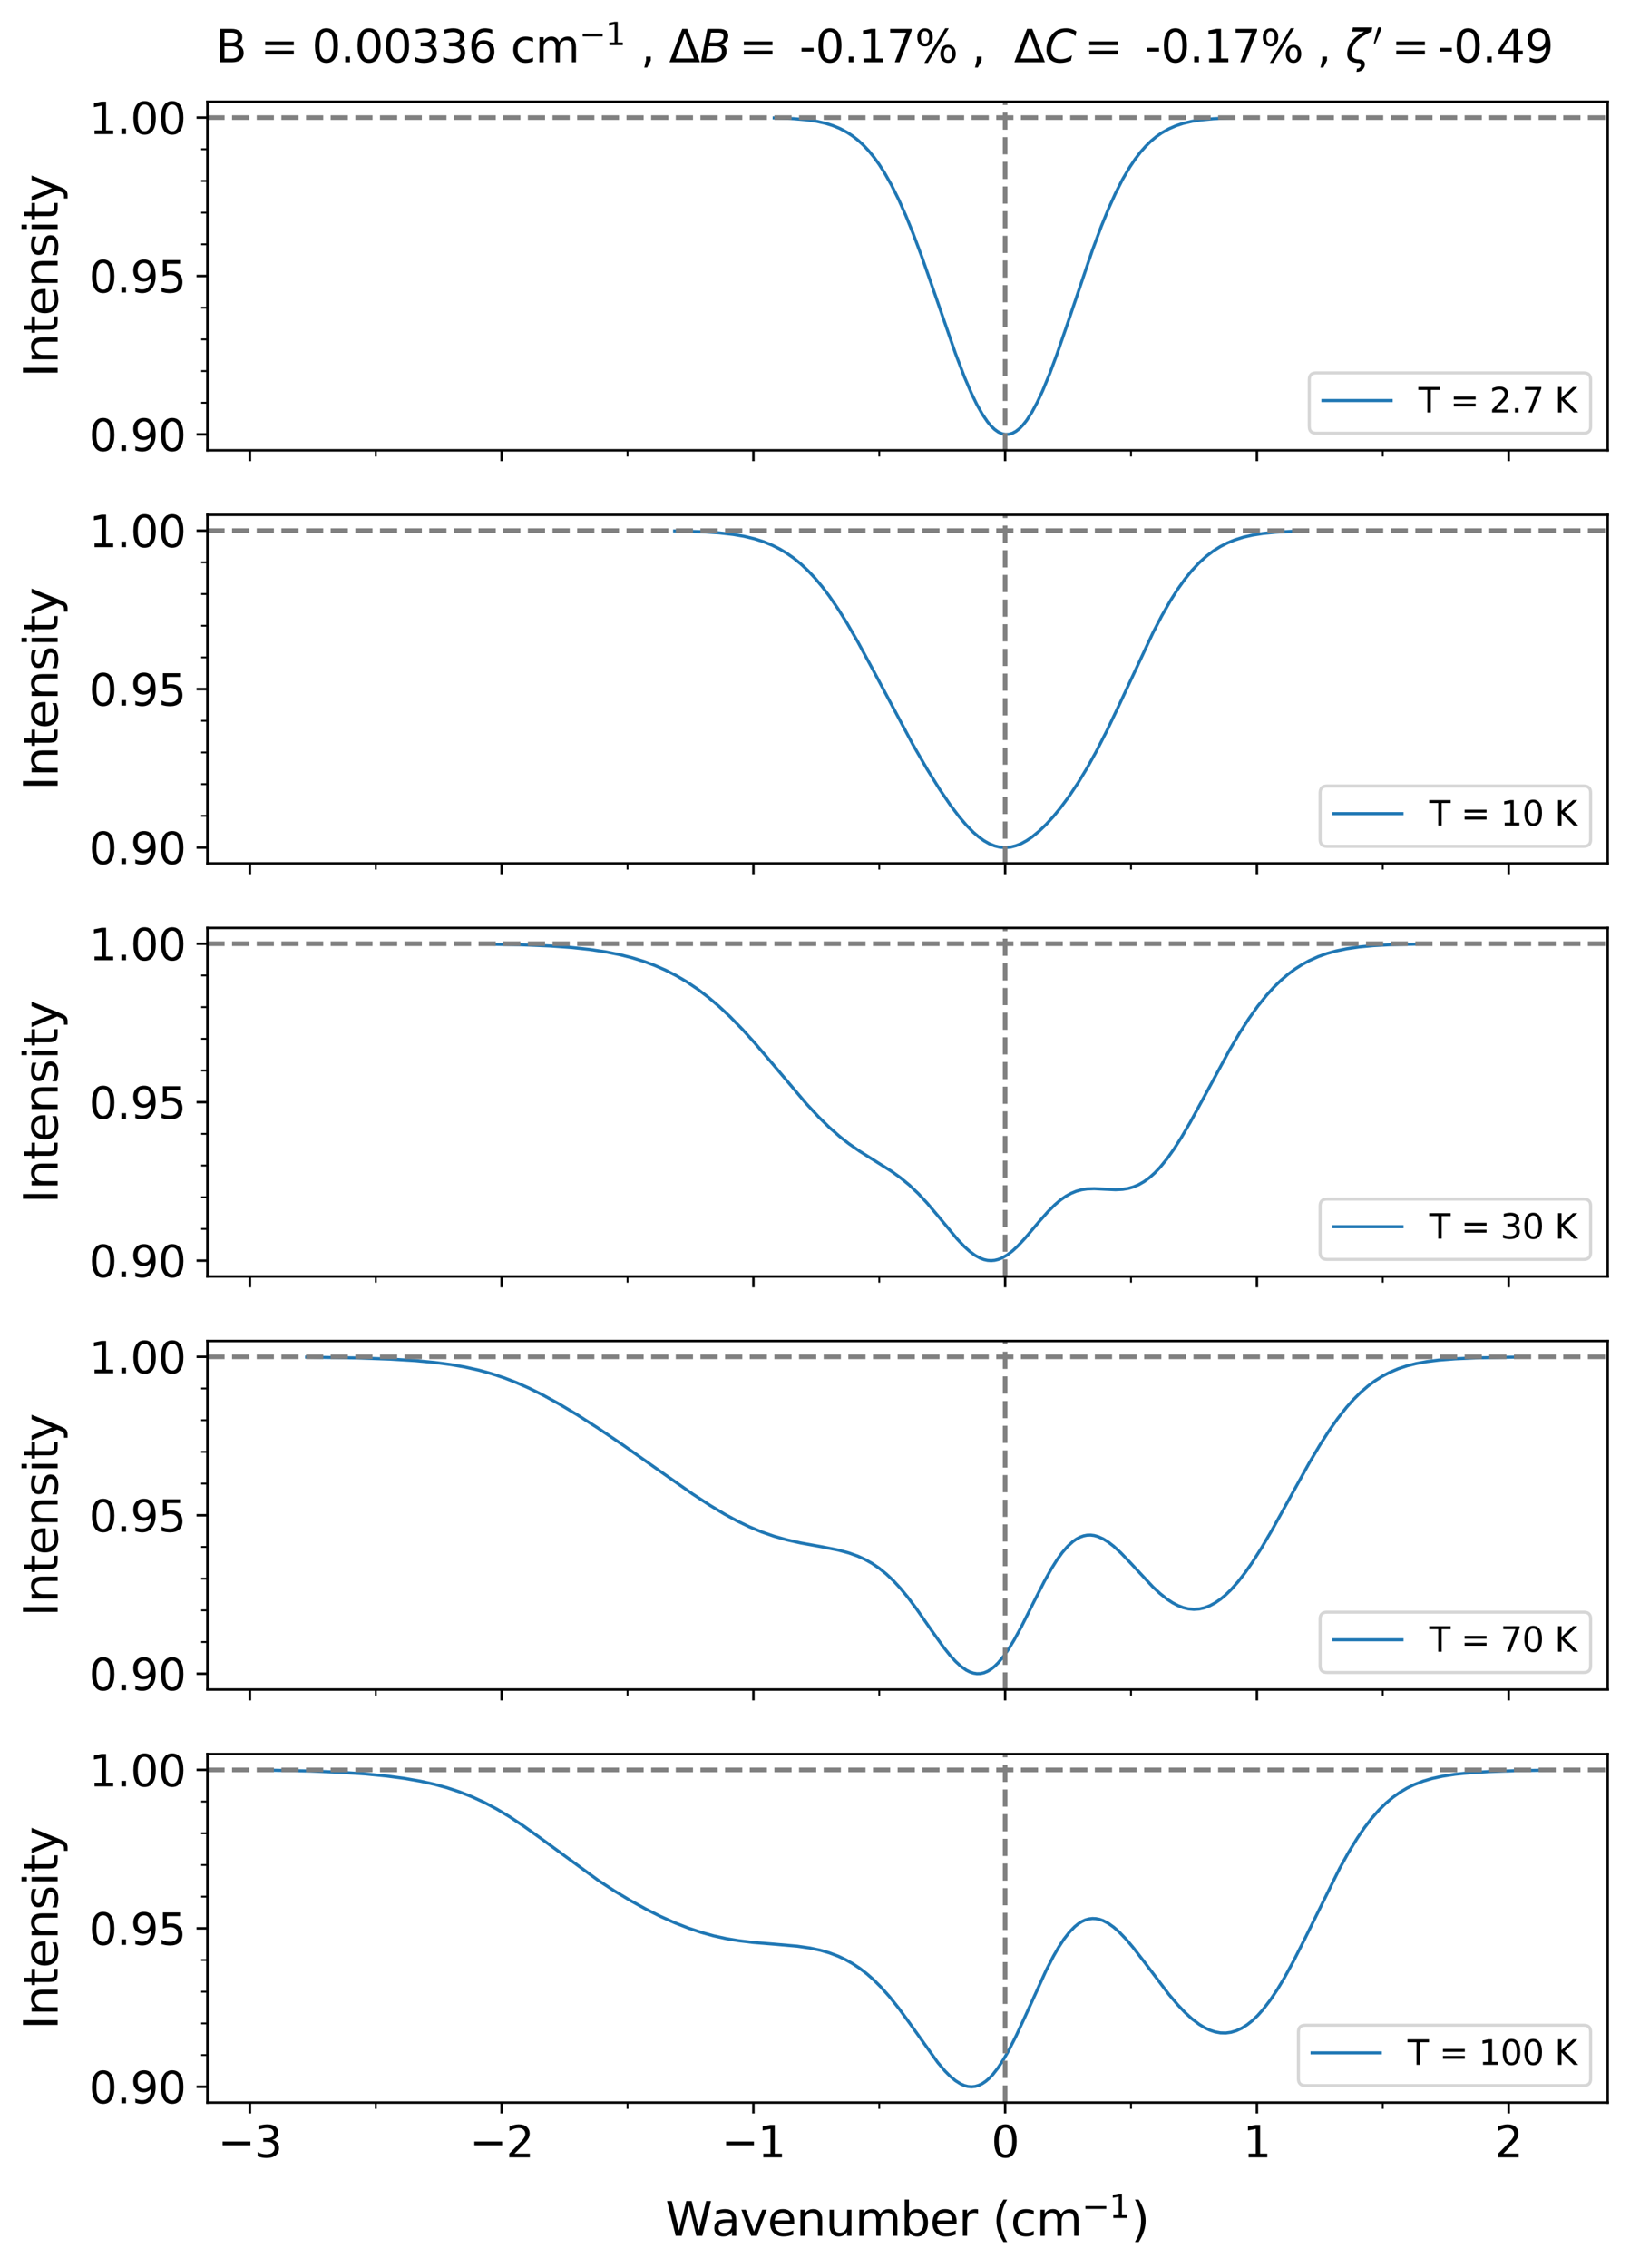 <?xml version="1.0" encoding="utf-8" standalone="no"?>
<!DOCTYPE svg PUBLIC "-//W3C//DTD SVG 1.1//EN"
  "http://www.w3.org/Graphics/SVG/1.1/DTD/svg11.dtd">
<svg height="731.149pt" version="1.1" viewBox="0 0 525.677 731.149" width="525.677pt" xmlns="http://www.w3.org/2000/svg" xmlns:xlink="http://www.w3.org/1999/xlink">
 <defs>
  <style type="text/css">*{stroke-linecap:butt;stroke-linejoin:round;}</style>
 </defs>
 <g id="figure_1">
  <g id="patch_1">
   <path d="M 0 731.149 
L 525.677 731.149 
L 525.677 -0 
L 0 -0 
z
" style="fill:#ffffff;"/>
  </g>
  <g id="axes_1">
   <g id="patch_2">
    <path d="M 66.889 145.16 
L 518.477 145.16 
L 518.477 32.8 
L 66.889 32.8 
z
" style="fill:#ffffff;"/>
   </g>
   <g id="matplotlib.axis_1">
    <g id="xtick_1">
     <g id="line2d_1">
      <defs>
       <path d="M 0 0 
L 0 3.5 
" id="m1d358034d5" style="stroke:#000000;stroke-width:0.8;"/>
      </defs>
      <g>
       <use style="stroke:#000000;stroke-width:0.8;" x="80.59" xlink:href="#m1d358034d5" y="145.16"/>
      </g>
     </g>
    </g>
    <g id="xtick_2">
     <g id="line2d_2">
      <g>
       <use style="stroke:#000000;stroke-width:0.8;" x="161.781" xlink:href="#m1d358034d5" y="145.16"/>
      </g>
     </g>
    </g>
    <g id="xtick_3">
     <g id="line2d_3">
      <g>
       <use style="stroke:#000000;stroke-width:0.8;" x="242.971" xlink:href="#m1d358034d5" y="145.16"/>
      </g>
     </g>
    </g>
    <g id="xtick_4">
     <g id="line2d_4">
      <g>
       <use style="stroke:#000000;stroke-width:0.8;" x="324.162" xlink:href="#m1d358034d5" y="145.16"/>
      </g>
     </g>
    </g>
    <g id="xtick_5">
     <g id="line2d_5">
      <g>
       <use style="stroke:#000000;stroke-width:0.8;" x="405.352" xlink:href="#m1d358034d5" y="145.16"/>
      </g>
     </g>
    </g>
    <g id="xtick_6">
     <g id="line2d_6">
      <g>
       <use style="stroke:#000000;stroke-width:0.8;" x="486.543" xlink:href="#m1d358034d5" y="145.16"/>
      </g>
     </g>
    </g>
    <g id="xtick_7">
     <g id="line2d_7">
      <defs>
       <path d="M 0 0 
L 0 2 
" id="mc2f888763f" style="stroke:#000000;stroke-width:0.6;"/>
      </defs>
      <g>
       <use style="stroke:#000000;stroke-width:0.6;" x="121.185" xlink:href="#mc2f888763f" y="145.16"/>
      </g>
     </g>
    </g>
    <g id="xtick_8">
     <g id="line2d_8">
      <g>
       <use style="stroke:#000000;stroke-width:0.6;" x="202.376" xlink:href="#mc2f888763f" y="145.16"/>
      </g>
     </g>
    </g>
    <g id="xtick_9">
     <g id="line2d_9">
      <g>
       <use style="stroke:#000000;stroke-width:0.6;" x="283.567" xlink:href="#mc2f888763f" y="145.16"/>
      </g>
     </g>
    </g>
    <g id="xtick_10">
     <g id="line2d_10">
      <g>
       <use style="stroke:#000000;stroke-width:0.6;" x="364.757" xlink:href="#mc2f888763f" y="145.16"/>
      </g>
     </g>
    </g>
    <g id="xtick_11">
     <g id="line2d_11">
      <g>
       <use style="stroke:#000000;stroke-width:0.6;" x="445.948" xlink:href="#mc2f888763f" y="145.16"/>
      </g>
     </g>
    </g>
   </g>
   <g id="matplotlib.axis_2">
    <g id="ytick_1">
     <g id="line2d_12">
      <defs>
       <path d="M 0 0 
L -3.5 0 
" id="m658102e7b4" style="stroke:#000000;stroke-width:0.8;"/>
      </defs>
      <g>
       <use style="stroke:#000000;stroke-width:0.8;" x="66.889" xlink:href="#m658102e7b4" y="140.053"/>
      </g>
     </g>
     <g id="text_1">
      <!-- 0.90 -->
      <g transform="translate(28.717 145.372)scale(0.14 -0.14)">
       <defs>
        <path d="M 2034 4250 
Q 1547 4250 1301 3770 
Q 1056 3291 1056 2328 
Q 1056 1369 1301 889 
Q 1547 409 2034 409 
Q 2525 409 2770 889 
Q 3016 1369 3016 2328 
Q 3016 3291 2770 3770 
Q 2525 4250 2034 4250 
z
M 2034 4750 
Q 2819 4750 3233 4129 
Q 3647 3509 3647 2328 
Q 3647 1150 3233 529 
Q 2819 -91 2034 -91 
Q 1250 -91 836 529 
Q 422 1150 422 2328 
Q 422 3509 836 4129 
Q 1250 4750 2034 4750 
z
" id="DejaVuSans-30" transform="scale(0.016)"/>
        <path d="M 684 794 
L 1344 794 
L 1344 0 
L 684 0 
L 684 794 
z
" id="DejaVuSans-2e" transform="scale(0.016)"/>
        <path d="M 703 97 
L 703 672 
Q 941 559 1184 500 
Q 1428 441 1663 441 
Q 2288 441 2617 861 
Q 2947 1281 2994 2138 
Q 2813 1869 2534 1725 
Q 2256 1581 1919 1581 
Q 1219 1581 811 2004 
Q 403 2428 403 3163 
Q 403 3881 828 4315 
Q 1253 4750 1959 4750 
Q 2769 4750 3195 4129 
Q 3622 3509 3622 2328 
Q 3622 1225 3098 567 
Q 2575 -91 1691 -91 
Q 1453 -91 1209 -44 
Q 966 3 703 97 
z
M 1959 2075 
Q 2384 2075 2632 2365 
Q 2881 2656 2881 3163 
Q 2881 3666 2632 3958 
Q 2384 4250 1959 4250 
Q 1534 4250 1286 3958 
Q 1038 3666 1038 3163 
Q 1038 2656 1286 2365 
Q 1534 2075 1959 2075 
z
" id="DejaVuSans-39" transform="scale(0.016)"/>
       </defs>
       <use xlink:href="#DejaVuSans-30"/>
       <use x="63.623" xlink:href="#DejaVuSans-2e"/>
       <use x="95.41" xlink:href="#DejaVuSans-39"/>
       <use x="159.033" xlink:href="#DejaVuSans-30"/>
      </g>
     </g>
    </g>
    <g id="ytick_2">
     <g id="line2d_13">
      <g>
       <use style="stroke:#000000;stroke-width:0.8;" x="66.889" xlink:href="#m658102e7b4" y="88.98"/>
      </g>
     </g>
     <g id="text_2">
      <!-- 0.95 -->
      <g transform="translate(28.717 94.299)scale(0.14 -0.14)">
       <defs>
        <path d="M 691 4666 
L 3169 4666 
L 3169 4134 
L 1269 4134 
L 1269 2991 
Q 1406 3038 1543 3061 
Q 1681 3084 1819 3084 
Q 2600 3084 3056 2656 
Q 3513 2228 3513 1497 
Q 3513 744 3044 326 
Q 2575 -91 1722 -91 
Q 1428 -91 1123 -41 
Q 819 9 494 109 
L 494 744 
Q 775 591 1075 516 
Q 1375 441 1709 441 
Q 2250 441 2565 725 
Q 2881 1009 2881 1497 
Q 2881 1984 2565 2268 
Q 2250 2553 1709 2553 
Q 1456 2553 1204 2497 
Q 953 2441 691 2322 
L 691 4666 
z
" id="DejaVuSans-35" transform="scale(0.016)"/>
       </defs>
       <use xlink:href="#DejaVuSans-30"/>
       <use x="63.623" xlink:href="#DejaVuSans-2e"/>
       <use x="95.41" xlink:href="#DejaVuSans-39"/>
       <use x="159.033" xlink:href="#DejaVuSans-35"/>
      </g>
     </g>
    </g>
    <g id="ytick_3">
     <g id="line2d_14">
      <g>
       <use style="stroke:#000000;stroke-width:0.8;" x="66.889" xlink:href="#m658102e7b4" y="37.907"/>
      </g>
     </g>
     <g id="text_3">
      <!-- 1.00 -->
      <g transform="translate(28.717 43.226)scale(0.14 -0.14)">
       <defs>
        <path d="M 794 531 
L 1825 531 
L 1825 4091 
L 703 3866 
L 703 4441 
L 1819 4666 
L 2450 4666 
L 2450 531 
L 3481 531 
L 3481 0 
L 794 0 
L 794 531 
z
" id="DejaVuSans-31" transform="scale(0.016)"/>
       </defs>
       <use xlink:href="#DejaVuSans-31"/>
       <use x="63.623" xlink:href="#DejaVuSans-2e"/>
       <use x="95.41" xlink:href="#DejaVuSans-30"/>
       <use x="159.033" xlink:href="#DejaVuSans-30"/>
      </g>
     </g>
    </g>
    <g id="ytick_4">
     <g id="line2d_15">
      <defs>
       <path d="M 0 0 
L -2 0 
" id="m2e3d3b4fd9" style="stroke:#000000;stroke-width:0.6;"/>
      </defs>
      <g>
       <use style="stroke:#000000;stroke-width:0.6;" x="66.889" xlink:href="#m2e3d3b4fd9" y="129.838"/>
      </g>
     </g>
    </g>
    <g id="ytick_5">
     <g id="line2d_16">
      <g>
       <use style="stroke:#000000;stroke-width:0.6;" x="66.889" xlink:href="#m2e3d3b4fd9" y="119.624"/>
      </g>
     </g>
    </g>
    <g id="ytick_6">
     <g id="line2d_17">
      <g>
       <use style="stroke:#000000;stroke-width:0.6;" x="66.889" xlink:href="#m2e3d3b4fd9" y="109.409"/>
      </g>
     </g>
    </g>
    <g id="ytick_7">
     <g id="line2d_18">
      <g>
       <use style="stroke:#000000;stroke-width:0.6;" x="66.889" xlink:href="#m2e3d3b4fd9" y="99.195"/>
      </g>
     </g>
    </g>
    <g id="ytick_8">
     <g id="line2d_19">
      <g>
       <use style="stroke:#000000;stroke-width:0.6;" x="66.889" xlink:href="#m2e3d3b4fd9" y="78.765"/>
      </g>
     </g>
    </g>
    <g id="ytick_9">
     <g id="line2d_20">
      <g>
       <use style="stroke:#000000;stroke-width:0.6;" x="66.889" xlink:href="#m2e3d3b4fd9" y="68.551"/>
      </g>
     </g>
    </g>
    <g id="ytick_10">
     <g id="line2d_21">
      <g>
       <use style="stroke:#000000;stroke-width:0.6;" x="66.889" xlink:href="#m2e3d3b4fd9" y="58.336"/>
      </g>
     </g>
    </g>
    <g id="ytick_11">
     <g id="line2d_22">
      <g>
       <use style="stroke:#000000;stroke-width:0.6;" x="66.889" xlink:href="#m2e3d3b4fd9" y="48.122"/>
      </g>
     </g>
    </g>
    <g id="text_4">
     <!-- Intensity -->
     <g transform="translate(18.598 121.624)rotate(-90)scale(0.15 -0.15)">
      <defs>
       <path d="M 628 4666 
L 1259 4666 
L 1259 0 
L 628 0 
L 628 4666 
z
" id="DejaVuSans-49" transform="scale(0.016)"/>
       <path d="M 3513 2113 
L 3513 0 
L 2938 0 
L 2938 2094 
Q 2938 2591 2744 2837 
Q 2550 3084 2163 3084 
Q 1697 3084 1428 2787 
Q 1159 2491 1159 1978 
L 1159 0 
L 581 0 
L 581 3500 
L 1159 3500 
L 1159 2956 
Q 1366 3272 1645 3428 
Q 1925 3584 2291 3584 
Q 2894 3584 3203 3211 
Q 3513 2838 3513 2113 
z
" id="DejaVuSans-6e" transform="scale(0.016)"/>
       <path d="M 1172 4494 
L 1172 3500 
L 2356 3500 
L 2356 3053 
L 1172 3053 
L 1172 1153 
Q 1172 725 1289 603 
Q 1406 481 1766 481 
L 2356 481 
L 2356 0 
L 1766 0 
Q 1100 0 847 248 
Q 594 497 594 1153 
L 594 3053 
L 172 3053 
L 172 3500 
L 594 3500 
L 594 4494 
L 1172 4494 
z
" id="DejaVuSans-74" transform="scale(0.016)"/>
       <path d="M 3597 1894 
L 3597 1613 
L 953 1613 
Q 991 1019 1311 708 
Q 1631 397 2203 397 
Q 2534 397 2845 478 
Q 3156 559 3463 722 
L 3463 178 
Q 3153 47 2828 -22 
Q 2503 -91 2169 -91 
Q 1331 -91 842 396 
Q 353 884 353 1716 
Q 353 2575 817 3079 
Q 1281 3584 2069 3584 
Q 2775 3584 3186 3129 
Q 3597 2675 3597 1894 
z
M 3022 2063 
Q 3016 2534 2758 2815 
Q 2500 3097 2075 3097 
Q 1594 3097 1305 2825 
Q 1016 2553 972 2059 
L 3022 2063 
z
" id="DejaVuSans-65" transform="scale(0.016)"/>
       <path d="M 2834 3397 
L 2834 2853 
Q 2591 2978 2328 3040 
Q 2066 3103 1784 3103 
Q 1356 3103 1142 2972 
Q 928 2841 928 2578 
Q 928 2378 1081 2264 
Q 1234 2150 1697 2047 
L 1894 2003 
Q 2506 1872 2764 1633 
Q 3022 1394 3022 966 
Q 3022 478 2636 193 
Q 2250 -91 1575 -91 
Q 1294 -91 989 -36 
Q 684 19 347 128 
L 347 722 
Q 666 556 975 473 
Q 1284 391 1588 391 
Q 1994 391 2212 530 
Q 2431 669 2431 922 
Q 2431 1156 2273 1281 
Q 2116 1406 1581 1522 
L 1381 1569 
Q 847 1681 609 1914 
Q 372 2147 372 2553 
Q 372 3047 722 3315 
Q 1072 3584 1716 3584 
Q 2034 3584 2315 3537 
Q 2597 3491 2834 3397 
z
" id="DejaVuSans-73" transform="scale(0.016)"/>
       <path d="M 603 3500 
L 1178 3500 
L 1178 0 
L 603 0 
L 603 3500 
z
M 603 4863 
L 1178 4863 
L 1178 4134 
L 603 4134 
L 603 4863 
z
" id="DejaVuSans-69" transform="scale(0.016)"/>
       <path d="M 2059 -325 
Q 1816 -950 1584 -1140 
Q 1353 -1331 966 -1331 
L 506 -1331 
L 506 -850 
L 844 -850 
Q 1081 -850 1212 -737 
Q 1344 -625 1503 -206 
L 1606 56 
L 191 3500 
L 800 3500 
L 1894 763 
L 2988 3500 
L 3597 3500 
L 2059 -325 
z
" id="DejaVuSans-79" transform="scale(0.016)"/>
      </defs>
      <use xlink:href="#DejaVuSans-49"/>
      <use x="29.492" xlink:href="#DejaVuSans-6e"/>
      <use x="92.871" xlink:href="#DejaVuSans-74"/>
      <use x="132.08" xlink:href="#DejaVuSans-65"/>
      <use x="193.604" xlink:href="#DejaVuSans-6e"/>
      <use x="256.982" xlink:href="#DejaVuSans-73"/>
      <use x="309.082" xlink:href="#DejaVuSans-69"/>
      <use x="336.865" xlink:href="#DejaVuSans-74"/>
      <use x="376.074" xlink:href="#DejaVuSans-79"/>
     </g>
    </g>
   </g>
   <g id="line2d_23">
    <path clip-path="url(#p7f426945e6)" d="M 249.68 38.017 
L 255.987 38.261 
L 260.001 38.609 
L 263.441 39.121 
L 266.308 39.774 
L 268.601 40.497 
L 270.895 41.446 
L 273.188 42.67 
L 274.908 43.799 
L 276.628 45.136 
L 278.349 46.702 
L 280.069 48.519 
L 281.789 50.607 
L 283.509 52.983 
L 285.229 55.659 
L 287.522 59.708 
L 289.816 64.311 
L 292.109 69.45 
L 294.403 75.084 
L 297.27 82.723 
L 301.283 94.188 
L 308.164 114.031 
L 311.031 121.531 
L 313.324 126.879 
L 315.044 130.409 
L 316.764 133.46 
L 318.485 135.979 
L 319.631 137.341 
L 320.778 138.435 
L 321.925 139.254 
L 323.072 139.79 
L 324.218 140.038 
L 325.365 139.995 
L 326.512 139.662 
L 327.658 139.041 
L 328.805 138.135 
L 329.952 136.951 
L 331.099 135.499 
L 332.819 132.838 
L 334.539 129.64 
L 336.259 125.958 
L 338.553 120.401 
L 340.846 114.251 
L 344.286 104.292 
L 352.313 80.622 
L 355.18 72.943 
L 357.474 67.331 
L 359.767 62.26 
L 362.061 57.767 
L 364.354 53.861 
L 366.074 51.309 
L 367.794 49.068 
L 369.515 47.121 
L 371.235 45.446 
L 372.955 44.021 
L 374.675 42.821 
L 376.968 41.528 
L 379.262 40.532 
L 381.555 39.78 
L 384.422 39.107 
L 387.289 38.656 
L 391.303 38.278 
L 396.463 38.047 
L 397.61 38.018 
L 397.61 38.018 
" style="fill:none;stroke:#1f77b4;stroke-linecap:square;"/>
   </g>
   <g id="line2d_24">
    <path clip-path="url(#p7f426945e6)" d="M 66.889 37.907 
L 518.477 37.907 
" style="fill:none;stroke:#808080;stroke-dasharray:5.55,2.4;stroke-dashoffset:0;stroke-width:1.5;"/>
   </g>
   <g id="line2d_25">
    <path clip-path="url(#p7f426945e6)" d="M 324.162 145.16 
L 324.162 32.8 
" style="fill:none;stroke:#808080;stroke-dasharray:5.55,2.4;stroke-dashoffset:0;stroke-width:1.5;"/>
   </g>
   <g id="patch_3">
    <path d="M 66.889 145.16 
L 66.889 32.8 
" style="fill:none;stroke:#000000;stroke-linecap:square;stroke-linejoin:miter;stroke-width:0.8;"/>
   </g>
   <g id="patch_4">
    <path d="M 518.477 145.16 
L 518.477 32.8 
" style="fill:none;stroke:#000000;stroke-linecap:square;stroke-linejoin:miter;stroke-width:0.8;"/>
   </g>
   <g id="patch_5">
    <path d="M 66.889 145.16 
L 518.477 145.16 
" style="fill:none;stroke:#000000;stroke-linecap:square;stroke-linejoin:miter;stroke-width:0.8;"/>
   </g>
   <g id="patch_6">
    <path d="M 66.889 32.8 
L 518.477 32.8 
" style="fill:none;stroke:#000000;stroke-linecap:square;stroke-linejoin:miter;stroke-width:0.8;"/>
   </g>
   <g id="legend_1">
    <g id="patch_7">
     <path d="M 424.445 139.66 
L 510.777 139.66 
Q 512.977 139.66 512.977 137.46 
L 512.977 122.414 
Q 512.977 120.214 510.777 120.214 
L 424.445 120.214 
Q 422.245 120.214 422.245 122.414 
L 422.245 137.46 
Q 422.245 139.66 424.445 139.66 
z
" style="fill:#ffffff;opacity:0.8;stroke:#cccccc;stroke-linejoin:miter;"/>
    </g>
    <g id="line2d_26">
     <path d="M 426.645 129.122 
L 448.645 129.122 
" style="fill:none;stroke:#1f77b4;stroke-linecap:square;"/>
    </g>
    <g id="line2d_27"/>
    <g id="text_5">
     <!-- T = 2.7 K -->
     <g transform="translate(457.445 132.972)scale(0.11 -0.11)">
      <defs>
       <path d="M -19 4666 
L 3928 4666 
L 3928 4134 
L 2272 4134 
L 2272 0 
L 1638 0 
L 1638 4134 
L -19 4134 
L -19 4666 
z
" id="DejaVuSans-54" transform="scale(0.016)"/>
       <path id="DejaVuSans-20" transform="scale(0.016)"/>
       <path d="M 678 2906 
L 4684 2906 
L 4684 2381 
L 678 2381 
L 678 2906 
z
M 678 1631 
L 4684 1631 
L 4684 1100 
L 678 1100 
L 678 1631 
z
" id="DejaVuSans-3d" transform="scale(0.016)"/>
       <path d="M 1228 531 
L 3431 531 
L 3431 0 
L 469 0 
L 469 531 
Q 828 903 1448 1529 
Q 2069 2156 2228 2338 
Q 2531 2678 2651 2914 
Q 2772 3150 2772 3378 
Q 2772 3750 2511 3984 
Q 2250 4219 1831 4219 
Q 1534 4219 1204 4116 
Q 875 4013 500 3803 
L 500 4441 
Q 881 4594 1212 4672 
Q 1544 4750 1819 4750 
Q 2544 4750 2975 4387 
Q 3406 4025 3406 3419 
Q 3406 3131 3298 2873 
Q 3191 2616 2906 2266 
Q 2828 2175 2409 1742 
Q 1991 1309 1228 531 
z
" id="DejaVuSans-32" transform="scale(0.016)"/>
       <path d="M 525 4666 
L 3525 4666 
L 3525 4397 
L 1831 0 
L 1172 0 
L 2766 4134 
L 525 4134 
L 525 4666 
z
" id="DejaVuSans-37" transform="scale(0.016)"/>
       <path d="M 628 4666 
L 1259 4666 
L 1259 2694 
L 3353 4666 
L 4166 4666 
L 1850 2491 
L 4331 0 
L 3500 0 
L 1259 2247 
L 1259 0 
L 628 0 
L 628 4666 
z
" id="DejaVuSans-4b" transform="scale(0.016)"/>
      </defs>
      <use xlink:href="#DejaVuSans-54"/>
      <use x="61.084" xlink:href="#DejaVuSans-20"/>
      <use x="92.871" xlink:href="#DejaVuSans-3d"/>
      <use x="176.66" xlink:href="#DejaVuSans-20"/>
      <use x="208.447" xlink:href="#DejaVuSans-32"/>
      <use x="272.07" xlink:href="#DejaVuSans-2e"/>
      <use x="303.857" xlink:href="#DejaVuSans-37"/>
      <use x="367.48" xlink:href="#DejaVuSans-20"/>
      <use x="399.268" xlink:href="#DejaVuSans-4b"/>
     </g>
    </g>
   </g>
  </g>
  <g id="axes_2">
   <g id="patch_8">
    <path d="M 66.889 278.32 
L 518.477 278.32 
L 518.477 165.96 
L 66.889 165.96 
z
" style="fill:#ffffff;"/>
   </g>
   <g id="matplotlib.axis_3">
    <g id="xtick_12">
     <g id="line2d_28">
      <g>
       <use style="stroke:#000000;stroke-width:0.8;" x="80.59" xlink:href="#m1d358034d5" y="278.32"/>
      </g>
     </g>
    </g>
    <g id="xtick_13">
     <g id="line2d_29">
      <g>
       <use style="stroke:#000000;stroke-width:0.8;" x="161.781" xlink:href="#m1d358034d5" y="278.32"/>
      </g>
     </g>
    </g>
    <g id="xtick_14">
     <g id="line2d_30">
      <g>
       <use style="stroke:#000000;stroke-width:0.8;" x="242.971" xlink:href="#m1d358034d5" y="278.32"/>
      </g>
     </g>
    </g>
    <g id="xtick_15">
     <g id="line2d_31">
      <g>
       <use style="stroke:#000000;stroke-width:0.8;" x="324.162" xlink:href="#m1d358034d5" y="278.32"/>
      </g>
     </g>
    </g>
    <g id="xtick_16">
     <g id="line2d_32">
      <g>
       <use style="stroke:#000000;stroke-width:0.8;" x="405.352" xlink:href="#m1d358034d5" y="278.32"/>
      </g>
     </g>
    </g>
    <g id="xtick_17">
     <g id="line2d_33">
      <g>
       <use style="stroke:#000000;stroke-width:0.8;" x="486.543" xlink:href="#m1d358034d5" y="278.32"/>
      </g>
     </g>
    </g>
    <g id="xtick_18">
     <g id="line2d_34">
      <g>
       <use style="stroke:#000000;stroke-width:0.6;" x="121.185" xlink:href="#mc2f888763f" y="278.32"/>
      </g>
     </g>
    </g>
    <g id="xtick_19">
     <g id="line2d_35">
      <g>
       <use style="stroke:#000000;stroke-width:0.6;" x="202.376" xlink:href="#mc2f888763f" y="278.32"/>
      </g>
     </g>
    </g>
    <g id="xtick_20">
     <g id="line2d_36">
      <g>
       <use style="stroke:#000000;stroke-width:0.6;" x="283.567" xlink:href="#mc2f888763f" y="278.32"/>
      </g>
     </g>
    </g>
    <g id="xtick_21">
     <g id="line2d_37">
      <g>
       <use style="stroke:#000000;stroke-width:0.6;" x="364.757" xlink:href="#mc2f888763f" y="278.32"/>
      </g>
     </g>
    </g>
    <g id="xtick_22">
     <g id="line2d_38">
      <g>
       <use style="stroke:#000000;stroke-width:0.6;" x="445.948" xlink:href="#mc2f888763f" y="278.32"/>
      </g>
     </g>
    </g>
   </g>
   <g id="matplotlib.axis_4">
    <g id="ytick_12">
     <g id="line2d_39">
      <g>
       <use style="stroke:#000000;stroke-width:0.8;" x="66.889" xlink:href="#m658102e7b4" y="273.213"/>
      </g>
     </g>
     <g id="text_6">
      <!-- 0.90 -->
      <g transform="translate(28.717 278.532)scale(0.14 -0.14)">
       <use xlink:href="#DejaVuSans-30"/>
       <use x="63.623" xlink:href="#DejaVuSans-2e"/>
       <use x="95.41" xlink:href="#DejaVuSans-39"/>
       <use x="159.033" xlink:href="#DejaVuSans-30"/>
      </g>
     </g>
    </g>
    <g id="ytick_13">
     <g id="line2d_40">
      <g>
       <use style="stroke:#000000;stroke-width:0.8;" x="66.889" xlink:href="#m658102e7b4" y="222.14"/>
      </g>
     </g>
     <g id="text_7">
      <!-- 0.95 -->
      <g transform="translate(28.717 227.459)scale(0.14 -0.14)">
       <use xlink:href="#DejaVuSans-30"/>
       <use x="63.623" xlink:href="#DejaVuSans-2e"/>
       <use x="95.41" xlink:href="#DejaVuSans-39"/>
       <use x="159.033" xlink:href="#DejaVuSans-35"/>
      </g>
     </g>
    </g>
    <g id="ytick_14">
     <g id="line2d_41">
      <g>
       <use style="stroke:#000000;stroke-width:0.8;" x="66.889" xlink:href="#m658102e7b4" y="171.067"/>
      </g>
     </g>
     <g id="text_8">
      <!-- 1.00 -->
      <g transform="translate(28.717 176.386)scale(0.14 -0.14)">
       <use xlink:href="#DejaVuSans-31"/>
       <use x="63.623" xlink:href="#DejaVuSans-2e"/>
       <use x="95.41" xlink:href="#DejaVuSans-30"/>
       <use x="159.033" xlink:href="#DejaVuSans-30"/>
      </g>
     </g>
    </g>
    <g id="ytick_15">
     <g id="line2d_42">
      <g>
       <use style="stroke:#000000;stroke-width:0.6;" x="66.889" xlink:href="#m2e3d3b4fd9" y="262.998"/>
      </g>
     </g>
    </g>
    <g id="ytick_16">
     <g id="line2d_43">
      <g>
       <use style="stroke:#000000;stroke-width:0.6;" x="66.889" xlink:href="#m2e3d3b4fd9" y="252.784"/>
      </g>
     </g>
    </g>
    <g id="ytick_17">
     <g id="line2d_44">
      <g>
       <use style="stroke:#000000;stroke-width:0.6;" x="66.889" xlink:href="#m2e3d3b4fd9" y="242.569"/>
      </g>
     </g>
    </g>
    <g id="ytick_18">
     <g id="line2d_45">
      <g>
       <use style="stroke:#000000;stroke-width:0.6;" x="66.889" xlink:href="#m2e3d3b4fd9" y="232.355"/>
      </g>
     </g>
    </g>
    <g id="ytick_19">
     <g id="line2d_46">
      <g>
       <use style="stroke:#000000;stroke-width:0.6;" x="66.889" xlink:href="#m2e3d3b4fd9" y="211.925"/>
      </g>
     </g>
    </g>
    <g id="ytick_20">
     <g id="line2d_47">
      <g>
       <use style="stroke:#000000;stroke-width:0.6;" x="66.889" xlink:href="#m2e3d3b4fd9" y="201.711"/>
      </g>
     </g>
    </g>
    <g id="ytick_21">
     <g id="line2d_48">
      <g>
       <use style="stroke:#000000;stroke-width:0.6;" x="66.889" xlink:href="#m2e3d3b4fd9" y="191.496"/>
      </g>
     </g>
    </g>
    <g id="ytick_22">
     <g id="line2d_49">
      <g>
       <use style="stroke:#000000;stroke-width:0.6;" x="66.889" xlink:href="#m2e3d3b4fd9" y="181.282"/>
      </g>
     </g>
    </g>
    <g id="text_9">
     <!-- Intensity -->
     <g transform="translate(18.598 254.784)rotate(-90)scale(0.15 -0.15)">
      <use xlink:href="#DejaVuSans-49"/>
      <use x="29.492" xlink:href="#DejaVuSans-6e"/>
      <use x="92.871" xlink:href="#DejaVuSans-74"/>
      <use x="132.08" xlink:href="#DejaVuSans-65"/>
      <use x="193.604" xlink:href="#DejaVuSans-6e"/>
      <use x="256.982" xlink:href="#DejaVuSans-73"/>
      <use x="309.082" xlink:href="#DejaVuSans-69"/>
      <use x="336.865" xlink:href="#DejaVuSans-74"/>
      <use x="376.074" xlink:href="#DejaVuSans-79"/>
     </g>
    </g>
   </g>
   <g id="line2d_50">
    <path clip-path="url(#p35daf12b38)" d="M 217.571 171.175 
L 226.172 171.411 
L 231.905 171.778 
L 236.492 172.298 
L 239.933 172.887 
L 243.373 173.712 
L 246.24 174.629 
L 249.107 175.801 
L 251.4 176.954 
L 253.694 178.325 
L 255.987 179.937 
L 258.281 181.81 
L 260.574 183.961 
L 262.867 186.403 
L 265.161 189.14 
L 267.454 192.17 
L 270.321 196.353 
L 273.188 200.937 
L 276.628 206.88 
L 281.215 215.328 
L 294.403 240.022 
L 298.99 247.95 
L 303.004 254.396 
L 306.444 259.456 
L 309.311 263.252 
L 311.604 265.949 
L 313.898 268.288 
L 315.618 269.777 
L 317.338 271.015 
L 319.058 271.988 
L 320.778 272.682 
L 322.498 273.091 
L 324.218 273.213 
L 325.938 273.052 
L 327.658 272.616 
L 329.379 271.921 
L 331.099 270.981 
L 332.819 269.814 
L 335.112 267.939 
L 337.406 265.732 
L 339.699 263.225 
L 341.993 260.437 
L 344.86 256.571 
L 347.726 252.28 
L 350.593 247.557 
L 353.46 242.404 
L 356.9 235.693 
L 360.914 227.29 
L 371.808 204.019 
L 374.675 198.513 
L 377.542 193.505 
L 379.835 189.907 
L 382.129 186.694 
L 384.422 183.871 
L 386.716 181.431 
L 389.009 179.353 
L 391.303 177.612 
L 393.596 176.174 
L 395.89 175.005 
L 398.183 174.067 
L 401.05 173.168 
L 403.917 172.512 
L 407.357 171.968 
L 411.371 171.571 
L 416.531 171.295 
L 421.118 171.175 
L 421.118 171.175 
" style="fill:none;stroke:#1f77b4;stroke-linecap:square;"/>
   </g>
   <g id="line2d_51">
    <path clip-path="url(#p35daf12b38)" d="M 66.889 171.067 
L 518.477 171.067 
" style="fill:none;stroke:#808080;stroke-dasharray:5.55,2.4;stroke-dashoffset:0;stroke-width:1.5;"/>
   </g>
   <g id="line2d_52">
    <path clip-path="url(#p35daf12b38)" d="M 324.162 278.32 
L 324.162 165.96 
" style="fill:none;stroke:#808080;stroke-dasharray:5.55,2.4;stroke-dashoffset:0;stroke-width:1.5;"/>
   </g>
   <g id="patch_9">
    <path d="M 66.889 278.32 
L 66.889 165.96 
" style="fill:none;stroke:#000000;stroke-linecap:square;stroke-linejoin:miter;stroke-width:0.8;"/>
   </g>
   <g id="patch_10">
    <path d="M 518.477 278.32 
L 518.477 165.96 
" style="fill:none;stroke:#000000;stroke-linecap:square;stroke-linejoin:miter;stroke-width:0.8;"/>
   </g>
   <g id="patch_11">
    <path d="M 66.889 278.32 
L 518.477 278.32 
" style="fill:none;stroke:#000000;stroke-linecap:square;stroke-linejoin:miter;stroke-width:0.8;"/>
   </g>
   <g id="patch_12">
    <path d="M 66.889 165.96 
L 518.477 165.96 
" style="fill:none;stroke:#000000;stroke-linecap:square;stroke-linejoin:miter;stroke-width:0.8;"/>
   </g>
   <g id="legend_2">
    <g id="patch_13">
     <path d="M 427.941 272.82 
L 510.777 272.82 
Q 512.977 272.82 512.977 270.62 
L 512.977 255.574 
Q 512.977 253.374 510.777 253.374 
L 427.941 253.374 
Q 425.741 253.374 425.741 255.574 
L 425.741 270.62 
Q 425.741 272.82 427.941 272.82 
z
" style="fill:#ffffff;opacity:0.8;stroke:#cccccc;stroke-linejoin:miter;"/>
    </g>
    <g id="line2d_53">
     <path d="M 430.141 262.282 
L 452.141 262.282 
" style="fill:none;stroke:#1f77b4;stroke-linecap:square;"/>
    </g>
    <g id="line2d_54"/>
    <g id="text_10">
     <!-- T = 10 K -->
     <g transform="translate(460.941 266.132)scale(0.11 -0.11)">
      <use xlink:href="#DejaVuSans-54"/>
      <use x="61.084" xlink:href="#DejaVuSans-20"/>
      <use x="92.871" xlink:href="#DejaVuSans-3d"/>
      <use x="176.66" xlink:href="#DejaVuSans-20"/>
      <use x="208.447" xlink:href="#DejaVuSans-31"/>
      <use x="272.07" xlink:href="#DejaVuSans-30"/>
      <use x="335.693" xlink:href="#DejaVuSans-20"/>
      <use x="367.48" xlink:href="#DejaVuSans-4b"/>
     </g>
    </g>
   </g>
  </g>
  <g id="axes_3">
   <g id="patch_14">
    <path d="M 66.889 411.48 
L 518.477 411.48 
L 518.477 299.12 
L 66.889 299.12 
z
" style="fill:#ffffff;"/>
   </g>
   <g id="matplotlib.axis_5">
    <g id="xtick_23">
     <g id="line2d_55">
      <g>
       <use style="stroke:#000000;stroke-width:0.8;" x="80.59" xlink:href="#m1d358034d5" y="411.48"/>
      </g>
     </g>
    </g>
    <g id="xtick_24">
     <g id="line2d_56">
      <g>
       <use style="stroke:#000000;stroke-width:0.8;" x="161.781" xlink:href="#m1d358034d5" y="411.48"/>
      </g>
     </g>
    </g>
    <g id="xtick_25">
     <g id="line2d_57">
      <g>
       <use style="stroke:#000000;stroke-width:0.8;" x="242.971" xlink:href="#m1d358034d5" y="411.48"/>
      </g>
     </g>
    </g>
    <g id="xtick_26">
     <g id="line2d_58">
      <g>
       <use style="stroke:#000000;stroke-width:0.8;" x="324.162" xlink:href="#m1d358034d5" y="411.48"/>
      </g>
     </g>
    </g>
    <g id="xtick_27">
     <g id="line2d_59">
      <g>
       <use style="stroke:#000000;stroke-width:0.8;" x="405.352" xlink:href="#m1d358034d5" y="411.48"/>
      </g>
     </g>
    </g>
    <g id="xtick_28">
     <g id="line2d_60">
      <g>
       <use style="stroke:#000000;stroke-width:0.8;" x="486.543" xlink:href="#m1d358034d5" y="411.48"/>
      </g>
     </g>
    </g>
    <g id="xtick_29">
     <g id="line2d_61">
      <g>
       <use style="stroke:#000000;stroke-width:0.6;" x="121.185" xlink:href="#mc2f888763f" y="411.48"/>
      </g>
     </g>
    </g>
    <g id="xtick_30">
     <g id="line2d_62">
      <g>
       <use style="stroke:#000000;stroke-width:0.6;" x="202.376" xlink:href="#mc2f888763f" y="411.48"/>
      </g>
     </g>
    </g>
    <g id="xtick_31">
     <g id="line2d_63">
      <g>
       <use style="stroke:#000000;stroke-width:0.6;" x="283.567" xlink:href="#mc2f888763f" y="411.48"/>
      </g>
     </g>
    </g>
    <g id="xtick_32">
     <g id="line2d_64">
      <g>
       <use style="stroke:#000000;stroke-width:0.6;" x="364.757" xlink:href="#mc2f888763f" y="411.48"/>
      </g>
     </g>
    </g>
    <g id="xtick_33">
     <g id="line2d_65">
      <g>
       <use style="stroke:#000000;stroke-width:0.6;" x="445.948" xlink:href="#mc2f888763f" y="411.48"/>
      </g>
     </g>
    </g>
   </g>
   <g id="matplotlib.axis_6">
    <g id="ytick_23">
     <g id="line2d_66">
      <g>
       <use style="stroke:#000000;stroke-width:0.8;" x="66.889" xlink:href="#m658102e7b4" y="406.373"/>
      </g>
     </g>
     <g id="text_11">
      <!-- 0.90 -->
      <g transform="translate(28.717 411.692)scale(0.14 -0.14)">
       <use xlink:href="#DejaVuSans-30"/>
       <use x="63.623" xlink:href="#DejaVuSans-2e"/>
       <use x="95.41" xlink:href="#DejaVuSans-39"/>
       <use x="159.033" xlink:href="#DejaVuSans-30"/>
      </g>
     </g>
    </g>
    <g id="ytick_24">
     <g id="line2d_67">
      <g>
       <use style="stroke:#000000;stroke-width:0.8;" x="66.889" xlink:href="#m658102e7b4" y="355.3"/>
      </g>
     </g>
     <g id="text_12">
      <!-- 0.95 -->
      <g transform="translate(28.717 360.619)scale(0.14 -0.14)">
       <use xlink:href="#DejaVuSans-30"/>
       <use x="63.623" xlink:href="#DejaVuSans-2e"/>
       <use x="95.41" xlink:href="#DejaVuSans-39"/>
       <use x="159.033" xlink:href="#DejaVuSans-35"/>
      </g>
     </g>
    </g>
    <g id="ytick_25">
     <g id="line2d_68">
      <g>
       <use style="stroke:#000000;stroke-width:0.8;" x="66.889" xlink:href="#m658102e7b4" y="304.227"/>
      </g>
     </g>
     <g id="text_13">
      <!-- 1.00 -->
      <g transform="translate(28.717 309.546)scale(0.14 -0.14)">
       <use xlink:href="#DejaVuSans-31"/>
       <use x="63.623" xlink:href="#DejaVuSans-2e"/>
       <use x="95.41" xlink:href="#DejaVuSans-30"/>
       <use x="159.033" xlink:href="#DejaVuSans-30"/>
      </g>
     </g>
    </g>
    <g id="ytick_26">
     <g id="line2d_69">
      <g>
       <use style="stroke:#000000;stroke-width:0.6;" x="66.889" xlink:href="#m2e3d3b4fd9" y="396.158"/>
      </g>
     </g>
    </g>
    <g id="ytick_27">
     <g id="line2d_70">
      <g>
       <use style="stroke:#000000;stroke-width:0.6;" x="66.889" xlink:href="#m2e3d3b4fd9" y="385.944"/>
      </g>
     </g>
    </g>
    <g id="ytick_28">
     <g id="line2d_71">
      <g>
       <use style="stroke:#000000;stroke-width:0.6;" x="66.889" xlink:href="#m2e3d3b4fd9" y="375.729"/>
      </g>
     </g>
    </g>
    <g id="ytick_29">
     <g id="line2d_72">
      <g>
       <use style="stroke:#000000;stroke-width:0.6;" x="66.889" xlink:href="#m2e3d3b4fd9" y="365.515"/>
      </g>
     </g>
    </g>
    <g id="ytick_30">
     <g id="line2d_73">
      <g>
       <use style="stroke:#000000;stroke-width:0.6;" x="66.889" xlink:href="#m2e3d3b4fd9" y="345.085"/>
      </g>
     </g>
    </g>
    <g id="ytick_31">
     <g id="line2d_74">
      <g>
       <use style="stroke:#000000;stroke-width:0.6;" x="66.889" xlink:href="#m2e3d3b4fd9" y="334.871"/>
      </g>
     </g>
    </g>
    <g id="ytick_32">
     <g id="line2d_75">
      <g>
       <use style="stroke:#000000;stroke-width:0.6;" x="66.889" xlink:href="#m2e3d3b4fd9" y="324.656"/>
      </g>
     </g>
    </g>
    <g id="ytick_33">
     <g id="line2d_76">
      <g>
       <use style="stroke:#000000;stroke-width:0.6;" x="66.889" xlink:href="#m2e3d3b4fd9" y="314.442"/>
      </g>
     </g>
    </g>
    <g id="text_14">
     <!-- Intensity -->
     <g transform="translate(18.598 387.944)rotate(-90)scale(0.15 -0.15)">
      <use xlink:href="#DejaVuSans-49"/>
      <use x="29.492" xlink:href="#DejaVuSans-6e"/>
      <use x="92.871" xlink:href="#DejaVuSans-74"/>
      <use x="132.08" xlink:href="#DejaVuSans-65"/>
      <use x="193.604" xlink:href="#DejaVuSans-6e"/>
      <use x="256.982" xlink:href="#DejaVuSans-73"/>
      <use x="309.082" xlink:href="#DejaVuSans-69"/>
      <use x="336.865" xlink:href="#DejaVuSans-74"/>
      <use x="376.074" xlink:href="#DejaVuSans-79"/>
     </g>
    </g>
   </g>
   <g id="line2d_77">
    <path clip-path="url(#p7fcd4c17a6)" d="M 155.074 304.332 
L 168.261 304.569 
L 177.435 304.949 
L 184.316 305.442 
L 190.049 306.057 
L 195.21 306.828 
L 199.797 307.736 
L 203.81 308.744 
L 207.824 309.988 
L 211.264 311.272 
L 214.704 312.782 
L 218.144 314.543 
L 221.585 316.574 
L 225.025 318.893 
L 228.465 321.512 
L 231.905 324.433 
L 235.346 327.65 
L 239.359 331.752 
L 243.373 336.176 
L 248.533 342.206 
L 260.001 355.747 
L 264.014 360.066 
L 267.454 363.435 
L 270.895 366.45 
L 273.762 368.691 
L 277.202 371.091 
L 281.789 373.97 
L 287.522 377.585 
L 290.389 379.649 
L 293.256 382.013 
L 296.123 384.732 
L 298.99 387.808 
L 302.43 391.872 
L 308.737 399.464 
L 311.031 401.871 
L 312.751 403.418 
L 314.471 404.683 
L 316.191 405.619 
L 317.338 406.042 
L 318.485 406.295 
L 319.631 406.373 
L 320.778 406.273 
L 321.925 405.997 
L 323.072 405.549 
L 324.792 404.571 
L 326.512 403.261 
L 328.232 401.67 
L 330.525 399.216 
L 335.112 393.805 
L 337.979 390.569 
L 340.273 388.294 
L 341.993 386.84 
L 343.713 385.631 
L 345.433 384.68 
L 347.153 383.982 
L 348.873 383.522 
L 350.593 383.268 
L 352.887 383.183 
L 356.327 383.36 
L 359.767 383.516 
L 362.061 383.399 
L 363.781 383.118 
L 365.501 382.629 
L 367.221 381.902 
L 368.941 380.916 
L 370.661 379.659 
L 372.381 378.127 
L 374.102 376.323 
L 376.395 373.514 
L 378.689 370.283 
L 380.982 366.69 
L 383.849 361.794 
L 387.863 354.456 
L 396.463 338.598 
L 399.903 332.792 
L 402.77 328.36 
L 405.637 324.35 
L 408.504 320.789 
L 410.797 318.268 
L 413.091 316.032 
L 415.384 314.071 
L 417.678 312.369 
L 419.971 310.906 
L 422.265 309.662 
L 425.132 308.381 
L 427.999 307.363 
L 430.865 306.566 
L 434.306 305.848 
L 438.319 305.263 
L 442.906 304.835 
L 448.64 304.532 
L 457.24 304.333 
L 457.24 304.333 
" style="fill:none;stroke:#1f77b4;stroke-linecap:square;"/>
   </g>
   <g id="line2d_78">
    <path clip-path="url(#p7fcd4c17a6)" d="M 66.889 304.227 
L 518.477 304.227 
" style="fill:none;stroke:#808080;stroke-dasharray:5.55,2.4;stroke-dashoffset:0;stroke-width:1.5;"/>
   </g>
   <g id="line2d_79">
    <path clip-path="url(#p7fcd4c17a6)" d="M 324.162 411.48 
L 324.162 299.12 
" style="fill:none;stroke:#808080;stroke-dasharray:5.55,2.4;stroke-dashoffset:0;stroke-width:1.5;"/>
   </g>
   <g id="patch_15">
    <path d="M 66.889 411.48 
L 66.889 299.12 
" style="fill:none;stroke:#000000;stroke-linecap:square;stroke-linejoin:miter;stroke-width:0.8;"/>
   </g>
   <g id="patch_16">
    <path d="M 518.477 411.48 
L 518.477 299.12 
" style="fill:none;stroke:#000000;stroke-linecap:square;stroke-linejoin:miter;stroke-width:0.8;"/>
   </g>
   <g id="patch_17">
    <path d="M 66.889 411.48 
L 518.477 411.48 
" style="fill:none;stroke:#000000;stroke-linecap:square;stroke-linejoin:miter;stroke-width:0.8;"/>
   </g>
   <g id="patch_18">
    <path d="M 66.889 299.12 
L 518.477 299.12 
" style="fill:none;stroke:#000000;stroke-linecap:square;stroke-linejoin:miter;stroke-width:0.8;"/>
   </g>
   <g id="legend_3">
    <g id="patch_19">
     <path d="M 427.941 405.98 
L 510.777 405.98 
Q 512.977 405.98 512.977 403.78 
L 512.977 388.734 
Q 512.977 386.534 510.777 386.534 
L 427.941 386.534 
Q 425.741 386.534 425.741 388.734 
L 425.741 403.78 
Q 425.741 405.98 427.941 405.98 
z
" style="fill:#ffffff;opacity:0.8;stroke:#cccccc;stroke-linejoin:miter;"/>
    </g>
    <g id="line2d_80">
     <path d="M 430.141 395.442 
L 452.141 395.442 
" style="fill:none;stroke:#1f77b4;stroke-linecap:square;"/>
    </g>
    <g id="line2d_81"/>
    <g id="text_15">
     <!-- T = 30 K -->
     <g transform="translate(460.941 399.292)scale(0.11 -0.11)">
      <defs>
       <path d="M 2597 2516 
Q 3050 2419 3304 2112 
Q 3559 1806 3559 1356 
Q 3559 666 3084 287 
Q 2609 -91 1734 -91 
Q 1441 -91 1130 -33 
Q 819 25 488 141 
L 488 750 
Q 750 597 1062 519 
Q 1375 441 1716 441 
Q 2309 441 2620 675 
Q 2931 909 2931 1356 
Q 2931 1769 2642 2001 
Q 2353 2234 1838 2234 
L 1294 2234 
L 1294 2753 
L 1863 2753 
Q 2328 2753 2575 2939 
Q 2822 3125 2822 3475 
Q 2822 3834 2567 4026 
Q 2313 4219 1838 4219 
Q 1578 4219 1281 4162 
Q 984 4106 628 3988 
L 628 4550 
Q 988 4650 1302 4700 
Q 1616 4750 1894 4750 
Q 2613 4750 3031 4423 
Q 3450 4097 3450 3541 
Q 3450 3153 3228 2886 
Q 3006 2619 2597 2516 
z
" id="DejaVuSans-33" transform="scale(0.016)"/>
      </defs>
      <use xlink:href="#DejaVuSans-54"/>
      <use x="61.084" xlink:href="#DejaVuSans-20"/>
      <use x="92.871" xlink:href="#DejaVuSans-3d"/>
      <use x="176.66" xlink:href="#DejaVuSans-20"/>
      <use x="208.447" xlink:href="#DejaVuSans-33"/>
      <use x="272.07" xlink:href="#DejaVuSans-30"/>
      <use x="335.693" xlink:href="#DejaVuSans-20"/>
      <use x="367.48" xlink:href="#DejaVuSans-4b"/>
     </g>
    </g>
   </g>
  </g>
  <g id="axes_4">
   <g id="patch_20">
    <path d="M 66.889 544.64 
L 518.477 544.64 
L 518.477 432.28 
L 66.889 432.28 
z
" style="fill:#ffffff;"/>
   </g>
   <g id="matplotlib.axis_7">
    <g id="xtick_34">
     <g id="line2d_82">
      <g>
       <use style="stroke:#000000;stroke-width:0.8;" x="80.59" xlink:href="#m1d358034d5" y="544.64"/>
      </g>
     </g>
    </g>
    <g id="xtick_35">
     <g id="line2d_83">
      <g>
       <use style="stroke:#000000;stroke-width:0.8;" x="161.781" xlink:href="#m1d358034d5" y="544.64"/>
      </g>
     </g>
    </g>
    <g id="xtick_36">
     <g id="line2d_84">
      <g>
       <use style="stroke:#000000;stroke-width:0.8;" x="242.971" xlink:href="#m1d358034d5" y="544.64"/>
      </g>
     </g>
    </g>
    <g id="xtick_37">
     <g id="line2d_85">
      <g>
       <use style="stroke:#000000;stroke-width:0.8;" x="324.162" xlink:href="#m1d358034d5" y="544.64"/>
      </g>
     </g>
    </g>
    <g id="xtick_38">
     <g id="line2d_86">
      <g>
       <use style="stroke:#000000;stroke-width:0.8;" x="405.352" xlink:href="#m1d358034d5" y="544.64"/>
      </g>
     </g>
    </g>
    <g id="xtick_39">
     <g id="line2d_87">
      <g>
       <use style="stroke:#000000;stroke-width:0.8;" x="486.543" xlink:href="#m1d358034d5" y="544.64"/>
      </g>
     </g>
    </g>
    <g id="xtick_40">
     <g id="line2d_88">
      <g>
       <use style="stroke:#000000;stroke-width:0.6;" x="121.185" xlink:href="#mc2f888763f" y="544.64"/>
      </g>
     </g>
    </g>
    <g id="xtick_41">
     <g id="line2d_89">
      <g>
       <use style="stroke:#000000;stroke-width:0.6;" x="202.376" xlink:href="#mc2f888763f" y="544.64"/>
      </g>
     </g>
    </g>
    <g id="xtick_42">
     <g id="line2d_90">
      <g>
       <use style="stroke:#000000;stroke-width:0.6;" x="283.567" xlink:href="#mc2f888763f" y="544.64"/>
      </g>
     </g>
    </g>
    <g id="xtick_43">
     <g id="line2d_91">
      <g>
       <use style="stroke:#000000;stroke-width:0.6;" x="364.757" xlink:href="#mc2f888763f" y="544.64"/>
      </g>
     </g>
    </g>
    <g id="xtick_44">
     <g id="line2d_92">
      <g>
       <use style="stroke:#000000;stroke-width:0.6;" x="445.948" xlink:href="#mc2f888763f" y="544.64"/>
      </g>
     </g>
    </g>
   </g>
   <g id="matplotlib.axis_8">
    <g id="ytick_34">
     <g id="line2d_93">
      <g>
       <use style="stroke:#000000;stroke-width:0.8;" x="66.889" xlink:href="#m658102e7b4" y="539.533"/>
      </g>
     </g>
     <g id="text_16">
      <!-- 0.90 -->
      <g transform="translate(28.717 544.852)scale(0.14 -0.14)">
       <use xlink:href="#DejaVuSans-30"/>
       <use x="63.623" xlink:href="#DejaVuSans-2e"/>
       <use x="95.41" xlink:href="#DejaVuSans-39"/>
       <use x="159.033" xlink:href="#DejaVuSans-30"/>
      </g>
     </g>
    </g>
    <g id="ytick_35">
     <g id="line2d_94">
      <g>
       <use style="stroke:#000000;stroke-width:0.8;" x="66.889" xlink:href="#m658102e7b4" y="488.46"/>
      </g>
     </g>
     <g id="text_17">
      <!-- 0.95 -->
      <g transform="translate(28.717 493.779)scale(0.14 -0.14)">
       <use xlink:href="#DejaVuSans-30"/>
       <use x="63.623" xlink:href="#DejaVuSans-2e"/>
       <use x="95.41" xlink:href="#DejaVuSans-39"/>
       <use x="159.033" xlink:href="#DejaVuSans-35"/>
      </g>
     </g>
    </g>
    <g id="ytick_36">
     <g id="line2d_95">
      <g>
       <use style="stroke:#000000;stroke-width:0.8;" x="66.889" xlink:href="#m658102e7b4" y="437.387"/>
      </g>
     </g>
     <g id="text_18">
      <!-- 1.00 -->
      <g transform="translate(28.717 442.706)scale(0.14 -0.14)">
       <use xlink:href="#DejaVuSans-31"/>
       <use x="63.623" xlink:href="#DejaVuSans-2e"/>
       <use x="95.41" xlink:href="#DejaVuSans-30"/>
       <use x="159.033" xlink:href="#DejaVuSans-30"/>
      </g>
     </g>
    </g>
    <g id="ytick_37">
     <g id="line2d_96">
      <g>
       <use style="stroke:#000000;stroke-width:0.6;" x="66.889" xlink:href="#m2e3d3b4fd9" y="529.318"/>
      </g>
     </g>
    </g>
    <g id="ytick_38">
     <g id="line2d_97">
      <g>
       <use style="stroke:#000000;stroke-width:0.6;" x="66.889" xlink:href="#m2e3d3b4fd9" y="519.104"/>
      </g>
     </g>
    </g>
    <g id="ytick_39">
     <g id="line2d_98">
      <g>
       <use style="stroke:#000000;stroke-width:0.6;" x="66.889" xlink:href="#m2e3d3b4fd9" y="508.889"/>
      </g>
     </g>
    </g>
    <g id="ytick_40">
     <g id="line2d_99">
      <g>
       <use style="stroke:#000000;stroke-width:0.6;" x="66.889" xlink:href="#m2e3d3b4fd9" y="498.675"/>
      </g>
     </g>
    </g>
    <g id="ytick_41">
     <g id="line2d_100">
      <g>
       <use style="stroke:#000000;stroke-width:0.6;" x="66.889" xlink:href="#m2e3d3b4fd9" y="478.245"/>
      </g>
     </g>
    </g>
    <g id="ytick_42">
     <g id="line2d_101">
      <g>
       <use style="stroke:#000000;stroke-width:0.6;" x="66.889" xlink:href="#m2e3d3b4fd9" y="468.031"/>
      </g>
     </g>
    </g>
    <g id="ytick_43">
     <g id="line2d_102">
      <g>
       <use style="stroke:#000000;stroke-width:0.6;" x="66.889" xlink:href="#m2e3d3b4fd9" y="457.816"/>
      </g>
     </g>
    </g>
    <g id="ytick_44">
     <g id="line2d_103">
      <g>
       <use style="stroke:#000000;stroke-width:0.6;" x="66.889" xlink:href="#m2e3d3b4fd9" y="447.602"/>
      </g>
     </g>
    </g>
    <g id="text_19">
     <!-- Intensity -->
     <g transform="translate(18.598 521.104)rotate(-90)scale(0.15 -0.15)">
      <use xlink:href="#DejaVuSans-49"/>
      <use x="29.492" xlink:href="#DejaVuSans-6e"/>
      <use x="92.871" xlink:href="#DejaVuSans-74"/>
      <use x="132.08" xlink:href="#DejaVuSans-65"/>
      <use x="193.604" xlink:href="#DejaVuSans-6e"/>
      <use x="256.982" xlink:href="#DejaVuSans-73"/>
      <use x="309.082" xlink:href="#DejaVuSans-69"/>
      <use x="336.865" xlink:href="#DejaVuSans-74"/>
      <use x="376.074" xlink:href="#DejaVuSans-79"/>
     </g>
    </g>
   </g>
   <g id="line2d_104">
    <path clip-path="url(#p54f5c26542)" d="M 98.883 437.492 
L 114.938 437.746 
L 125.832 438.122 
L 133.859 438.608 
L 140.166 439.197 
L 145.326 439.878 
L 149.913 440.679 
L 154.5 441.704 
L 158.514 442.814 
L 162.527 444.14 
L 166.541 445.689 
L 170.555 447.457 
L 175.142 449.73 
L 180.302 452.565 
L 186.036 455.996 
L 192.916 460.404 
L 200.943 465.838 
L 211.837 473.526 
L 223.305 481.566 
L 229.039 485.315 
L 233.626 488.07 
L 237.639 490.251 
L 241.653 492.185 
L 245.666 493.849 
L 249.68 495.24 
L 253.694 496.373 
L 258.281 497.401 
L 265.161 498.651 
L 270.321 499.68 
L 273.762 500.608 
L 276.628 501.635 
L 278.922 502.679 
L 281.215 503.962 
L 283.509 505.517 
L 285.802 507.37 
L 288.096 509.535 
L 290.389 512.013 
L 292.683 514.784 
L 295.55 518.597 
L 300.137 525.166 
L 304.15 530.801 
L 306.444 533.681 
L 308.164 535.565 
L 309.884 537.145 
L 311.604 538.363 
L 312.751 538.949 
L 313.898 539.339 
L 315.044 539.522 
L 316.191 539.489 
L 317.338 539.236 
L 318.485 538.76 
L 319.631 538.061 
L 320.778 537.143 
L 321.925 536.012 
L 323.645 533.938 
L 325.365 531.454 
L 327.085 528.618 
L 329.379 524.413 
L 333.392 516.443 
L 336.832 509.708 
L 339.126 505.619 
L 340.846 502.884 
L 342.566 500.498 
L 344.286 498.504 
L 346.006 496.932 
L 347.153 496.127 
L 348.3 495.519 
L 349.447 495.107 
L 350.593 494.886 
L 351.74 494.852 
L 352.887 494.997 
L 354.034 495.31 
L 355.754 496.073 
L 357.474 497.147 
L 359.194 498.487 
L 361.487 500.596 
L 364.354 503.579 
L 371.808 511.561 
L 374.102 513.685 
L 376.395 515.509 
L 378.115 516.643 
L 379.835 517.552 
L 381.555 518.221 
L 383.276 518.636 
L 384.996 518.788 
L 386.716 518.672 
L 388.436 518.285 
L 390.156 517.629 
L 391.876 516.706 
L 393.596 515.523 
L 395.316 514.088 
L 397.036 512.413 
L 399.33 509.826 
L 401.623 506.87 
L 403.917 503.584 
L 406.784 499.084 
L 410.224 493.236 
L 415.384 483.932 
L 422.265 471.537 
L 425.705 465.752 
L 428.572 461.292 
L 431.439 457.229 
L 434.306 453.606 
L 436.599 451.042 
L 438.893 448.774 
L 441.186 446.798 
L 443.48 445.099 
L 445.773 443.657 
L 448.067 442.45 
L 450.933 441.232 
L 453.8 440.288 
L 456.667 439.568 
L 460.107 438.934 
L 464.121 438.43 
L 469.281 438.025 
L 476.162 437.73 
L 487.056 437.52 
L 489.923 437.49 
L 489.923 437.49 
" style="fill:none;stroke:#1f77b4;stroke-linecap:square;"/>
   </g>
   <g id="line2d_105">
    <path clip-path="url(#p54f5c26542)" d="M 66.889 437.387 
L 518.477 437.387 
" style="fill:none;stroke:#808080;stroke-dasharray:5.55,2.4;stroke-dashoffset:0;stroke-width:1.5;"/>
   </g>
   <g id="line2d_106">
    <path clip-path="url(#p54f5c26542)" d="M 324.162 544.64 
L 324.162 432.28 
" style="fill:none;stroke:#808080;stroke-dasharray:5.55,2.4;stroke-dashoffset:0;stroke-width:1.5;"/>
   </g>
   <g id="patch_21">
    <path d="M 66.889 544.64 
L 66.889 432.28 
" style="fill:none;stroke:#000000;stroke-linecap:square;stroke-linejoin:miter;stroke-width:0.8;"/>
   </g>
   <g id="patch_22">
    <path d="M 518.477 544.64 
L 518.477 432.28 
" style="fill:none;stroke:#000000;stroke-linecap:square;stroke-linejoin:miter;stroke-width:0.8;"/>
   </g>
   <g id="patch_23">
    <path d="M 66.889 544.64 
L 518.477 544.64 
" style="fill:none;stroke:#000000;stroke-linecap:square;stroke-linejoin:miter;stroke-width:0.8;"/>
   </g>
   <g id="patch_24">
    <path d="M 66.889 432.28 
L 518.477 432.28 
" style="fill:none;stroke:#000000;stroke-linecap:square;stroke-linejoin:miter;stroke-width:0.8;"/>
   </g>
   <g id="legend_4">
    <g id="patch_25">
     <path d="M 427.941 539.14 
L 510.777 539.14 
Q 512.977 539.14 512.977 536.94 
L 512.977 521.894 
Q 512.977 519.694 510.777 519.694 
L 427.941 519.694 
Q 425.741 519.694 425.741 521.894 
L 425.741 536.94 
Q 425.741 539.14 427.941 539.14 
z
" style="fill:#ffffff;opacity:0.8;stroke:#cccccc;stroke-linejoin:miter;"/>
    </g>
    <g id="line2d_107">
     <path d="M 430.141 528.602 
L 452.141 528.602 
" style="fill:none;stroke:#1f77b4;stroke-linecap:square;"/>
    </g>
    <g id="line2d_108"/>
    <g id="text_20">
     <!-- T = 70 K -->
     <g transform="translate(460.941 532.452)scale(0.11 -0.11)">
      <use xlink:href="#DejaVuSans-54"/>
      <use x="61.084" xlink:href="#DejaVuSans-20"/>
      <use x="92.871" xlink:href="#DejaVuSans-3d"/>
      <use x="176.66" xlink:href="#DejaVuSans-20"/>
      <use x="208.447" xlink:href="#DejaVuSans-37"/>
      <use x="272.07" xlink:href="#DejaVuSans-30"/>
      <use x="335.693" xlink:href="#DejaVuSans-20"/>
      <use x="367.48" xlink:href="#DejaVuSans-4b"/>
     </g>
    </g>
   </g>
  </g>
  <g id="axes_5">
   <g id="patch_26">
    <path d="M 66.889 677.8 
L 518.477 677.8 
L 518.477 565.44 
L 66.889 565.44 
z
" style="fill:#ffffff;"/>
   </g>
   <g id="matplotlib.axis_9">
    <g id="xtick_45">
     <g id="line2d_109">
      <g>
       <use style="stroke:#000000;stroke-width:0.8;" x="80.59" xlink:href="#m1d358034d5" y="677.8"/>
      </g>
     </g>
     <g id="text_21">
      <!-- −3 -->
      <g transform="translate(70.271 695.438)scale(0.14 -0.14)">
       <defs>
        <path d="M 678 2272 
L 4684 2272 
L 4684 1741 
L 678 1741 
L 678 2272 
z
" id="DejaVuSans-2212" transform="scale(0.016)"/>
       </defs>
       <use xlink:href="#DejaVuSans-2212"/>
       <use x="83.789" xlink:href="#DejaVuSans-33"/>
      </g>
     </g>
    </g>
    <g id="xtick_46">
     <g id="line2d_110">
      <g>
       <use style="stroke:#000000;stroke-width:0.8;" x="161.781" xlink:href="#m1d358034d5" y="677.8"/>
      </g>
     </g>
     <g id="text_22">
      <!-- −2 -->
      <g transform="translate(151.461 695.438)scale(0.14 -0.14)">
       <use xlink:href="#DejaVuSans-2212"/>
       <use x="83.789" xlink:href="#DejaVuSans-32"/>
      </g>
     </g>
    </g>
    <g id="xtick_47">
     <g id="line2d_111">
      <g>
       <use style="stroke:#000000;stroke-width:0.8;" x="242.971" xlink:href="#m1d358034d5" y="677.8"/>
      </g>
     </g>
     <g id="text_23">
      <!-- −1 -->
      <g transform="translate(232.652 695.438)scale(0.14 -0.14)">
       <use xlink:href="#DejaVuSans-2212"/>
       <use x="83.789" xlink:href="#DejaVuSans-31"/>
      </g>
     </g>
    </g>
    <g id="xtick_48">
     <g id="line2d_112">
      <g>
       <use style="stroke:#000000;stroke-width:0.8;" x="324.162" xlink:href="#m1d358034d5" y="677.8"/>
      </g>
     </g>
     <g id="text_24">
      <!-- 0 -->
      <g transform="translate(319.708 695.438)scale(0.14 -0.14)">
       <use xlink:href="#DejaVuSans-30"/>
      </g>
     </g>
    </g>
    <g id="xtick_49">
     <g id="line2d_113">
      <g>
       <use style="stroke:#000000;stroke-width:0.8;" x="405.352" xlink:href="#m1d358034d5" y="677.8"/>
      </g>
     </g>
     <g id="text_25">
      <!-- 1 -->
      <g transform="translate(400.899 695.438)scale(0.14 -0.14)">
       <use xlink:href="#DejaVuSans-31"/>
      </g>
     </g>
    </g>
    <g id="xtick_50">
     <g id="line2d_114">
      <g>
       <use style="stroke:#000000;stroke-width:0.8;" x="486.543" xlink:href="#m1d358034d5" y="677.8"/>
      </g>
     </g>
     <g id="text_26">
      <!-- 2 -->
      <g transform="translate(482.089 695.438)scale(0.14 -0.14)">
       <use xlink:href="#DejaVuSans-32"/>
      </g>
     </g>
    </g>
    <g id="xtick_51">
     <g id="line2d_115">
      <g>
       <use style="stroke:#000000;stroke-width:0.6;" x="121.185" xlink:href="#mc2f888763f" y="677.8"/>
      </g>
     </g>
    </g>
    <g id="xtick_52">
     <g id="line2d_116">
      <g>
       <use style="stroke:#000000;stroke-width:0.6;" x="202.376" xlink:href="#mc2f888763f" y="677.8"/>
      </g>
     </g>
    </g>
    <g id="xtick_53">
     <g id="line2d_117">
      <g>
       <use style="stroke:#000000;stroke-width:0.6;" x="283.567" xlink:href="#mc2f888763f" y="677.8"/>
      </g>
     </g>
    </g>
    <g id="xtick_54">
     <g id="line2d_118">
      <g>
       <use style="stroke:#000000;stroke-width:0.6;" x="364.757" xlink:href="#mc2f888763f" y="677.8"/>
      </g>
     </g>
    </g>
    <g id="xtick_55">
     <g id="line2d_119">
      <g>
       <use style="stroke:#000000;stroke-width:0.6;" x="445.948" xlink:href="#mc2f888763f" y="677.8"/>
      </g>
     </g>
    </g>
    <g id="text_27">
     <!-- Wavenumber (cm$^{-1}$) -->
     <g transform="translate(214.608 720.83)scale(0.15 -0.15)">
      <defs>
       <path d="M 213 4666 
L 850 4666 
L 1831 722 
L 2809 4666 
L 3519 4666 
L 4500 722 
L 5478 4666 
L 6119 4666 
L 4947 0 
L 4153 0 
L 3169 4050 
L 2175 0 
L 1381 0 
L 213 4666 
z
" id="DejaVuSans-57" transform="scale(0.016)"/>
       <path d="M 2194 1759 
Q 1497 1759 1228 1600 
Q 959 1441 959 1056 
Q 959 750 1161 570 
Q 1363 391 1709 391 
Q 2188 391 2477 730 
Q 2766 1069 2766 1631 
L 2766 1759 
L 2194 1759 
z
M 3341 1997 
L 3341 0 
L 2766 0 
L 2766 531 
Q 2569 213 2275 61 
Q 1981 -91 1556 -91 
Q 1019 -91 701 211 
Q 384 513 384 1019 
Q 384 1609 779 1909 
Q 1175 2209 1959 2209 
L 2766 2209 
L 2766 2266 
Q 2766 2663 2505 2880 
Q 2244 3097 1772 3097 
Q 1472 3097 1187 3025 
Q 903 2953 641 2809 
L 641 3341 
Q 956 3463 1253 3523 
Q 1550 3584 1831 3584 
Q 2591 3584 2966 3190 
Q 3341 2797 3341 1997 
z
" id="DejaVuSans-61" transform="scale(0.016)"/>
       <path d="M 191 3500 
L 800 3500 
L 1894 563 
L 2988 3500 
L 3597 3500 
L 2284 0 
L 1503 0 
L 191 3500 
z
" id="DejaVuSans-76" transform="scale(0.016)"/>
       <path d="M 544 1381 
L 544 3500 
L 1119 3500 
L 1119 1403 
Q 1119 906 1312 657 
Q 1506 409 1894 409 
Q 2359 409 2629 706 
Q 2900 1003 2900 1516 
L 2900 3500 
L 3475 3500 
L 3475 0 
L 2900 0 
L 2900 538 
Q 2691 219 2414 64 
Q 2138 -91 1772 -91 
Q 1169 -91 856 284 
Q 544 659 544 1381 
z
M 1991 3584 
L 1991 3584 
z
" id="DejaVuSans-75" transform="scale(0.016)"/>
       <path d="M 3328 2828 
Q 3544 3216 3844 3400 
Q 4144 3584 4550 3584 
Q 5097 3584 5394 3201 
Q 5691 2819 5691 2113 
L 5691 0 
L 5113 0 
L 5113 2094 
Q 5113 2597 4934 2840 
Q 4756 3084 4391 3084 
Q 3944 3084 3684 2787 
Q 3425 2491 3425 1978 
L 3425 0 
L 2847 0 
L 2847 2094 
Q 2847 2600 2669 2842 
Q 2491 3084 2119 3084 
Q 1678 3084 1418 2786 
Q 1159 2488 1159 1978 
L 1159 0 
L 581 0 
L 581 3500 
L 1159 3500 
L 1159 2956 
Q 1356 3278 1631 3431 
Q 1906 3584 2284 3584 
Q 2666 3584 2933 3390 
Q 3200 3197 3328 2828 
z
" id="DejaVuSans-6d" transform="scale(0.016)"/>
       <path d="M 3116 1747 
Q 3116 2381 2855 2742 
Q 2594 3103 2138 3103 
Q 1681 3103 1420 2742 
Q 1159 2381 1159 1747 
Q 1159 1113 1420 752 
Q 1681 391 2138 391 
Q 2594 391 2855 752 
Q 3116 1113 3116 1747 
z
M 1159 2969 
Q 1341 3281 1617 3432 
Q 1894 3584 2278 3584 
Q 2916 3584 3314 3078 
Q 3713 2572 3713 1747 
Q 3713 922 3314 415 
Q 2916 -91 2278 -91 
Q 1894 -91 1617 61 
Q 1341 213 1159 525 
L 1159 0 
L 581 0 
L 581 4863 
L 1159 4863 
L 1159 2969 
z
" id="DejaVuSans-62" transform="scale(0.016)"/>
       <path d="M 2631 2963 
Q 2534 3019 2420 3045 
Q 2306 3072 2169 3072 
Q 1681 3072 1420 2755 
Q 1159 2438 1159 1844 
L 1159 0 
L 581 0 
L 581 3500 
L 1159 3500 
L 1159 2956 
Q 1341 3275 1631 3429 
Q 1922 3584 2338 3584 
Q 2397 3584 2469 3576 
Q 2541 3569 2628 3553 
L 2631 2963 
z
" id="DejaVuSans-72" transform="scale(0.016)"/>
       <path d="M 1984 4856 
Q 1566 4138 1362 3434 
Q 1159 2731 1159 2009 
Q 1159 1288 1364 580 
Q 1569 -128 1984 -844 
L 1484 -844 
Q 1016 -109 783 600 
Q 550 1309 550 2009 
Q 550 2706 781 3412 
Q 1013 4119 1484 4856 
L 1984 4856 
z
" id="DejaVuSans-28" transform="scale(0.016)"/>
       <path d="M 3122 3366 
L 3122 2828 
Q 2878 2963 2633 3030 
Q 2388 3097 2138 3097 
Q 1578 3097 1268 2742 
Q 959 2388 959 1747 
Q 959 1106 1268 751 
Q 1578 397 2138 397 
Q 2388 397 2633 464 
Q 2878 531 3122 666 
L 3122 134 
Q 2881 22 2623 -34 
Q 2366 -91 2075 -91 
Q 1284 -91 818 406 
Q 353 903 353 1747 
Q 353 2603 823 3093 
Q 1294 3584 2113 3584 
Q 2378 3584 2631 3529 
Q 2884 3475 3122 3366 
z
" id="DejaVuSans-63" transform="scale(0.016)"/>
       <path d="M 513 4856 
L 1013 4856 
Q 1481 4119 1714 3412 
Q 1947 2706 1947 2009 
Q 1947 1309 1714 600 
Q 1481 -109 1013 -844 
L 513 -844 
Q 928 -128 1133 580 
Q 1338 1288 1338 2009 
Q 1338 2731 1133 3434 
Q 928 4138 513 4856 
z
" id="DejaVuSans-29" transform="scale(0.016)"/>
      </defs>
      <use transform="translate(0 0.684)" xlink:href="#DejaVuSans-57"/>
      <use transform="translate(98.877 0.684)" xlink:href="#DejaVuSans-61"/>
      <use transform="translate(160.156 0.684)" xlink:href="#DejaVuSans-76"/>
      <use transform="translate(219.336 0.684)" xlink:href="#DejaVuSans-65"/>
      <use transform="translate(280.859 0.684)" xlink:href="#DejaVuSans-6e"/>
      <use transform="translate(344.238 0.684)" xlink:href="#DejaVuSans-75"/>
      <use transform="translate(407.617 0.684)" xlink:href="#DejaVuSans-6d"/>
      <use transform="translate(505.029 0.684)" xlink:href="#DejaVuSans-62"/>
      <use transform="translate(568.506 0.684)" xlink:href="#DejaVuSans-65"/>
      <use transform="translate(630.029 0.684)" xlink:href="#DejaVuSans-72"/>
      <use transform="translate(671.143 0.684)" xlink:href="#DejaVuSans-20"/>
      <use transform="translate(702.93 0.684)" xlink:href="#DejaVuSans-28"/>
      <use transform="translate(741.943 0.684)" xlink:href="#DejaVuSans-63"/>
      <use transform="translate(796.924 0.684)" xlink:href="#DejaVuSans-6d"/>
      <use transform="translate(895.293 38.966)scale(0.7)" xlink:href="#DejaVuSans-2212"/>
      <use transform="translate(953.945 38.966)scale(0.7)" xlink:href="#DejaVuSans-31"/>
      <use transform="translate(1001.216 0.684)" xlink:href="#DejaVuSans-29"/>
     </g>
    </g>
   </g>
   <g id="matplotlib.axis_10">
    <g id="ytick_45">
     <g id="line2d_120">
      <g>
       <use style="stroke:#000000;stroke-width:0.8;" x="66.889" xlink:href="#m658102e7b4" y="672.693"/>
      </g>
     </g>
     <g id="text_28">
      <!-- 0.90 -->
      <g transform="translate(28.717 678.012)scale(0.14 -0.14)">
       <use xlink:href="#DejaVuSans-30"/>
       <use x="63.623" xlink:href="#DejaVuSans-2e"/>
       <use x="95.41" xlink:href="#DejaVuSans-39"/>
       <use x="159.033" xlink:href="#DejaVuSans-30"/>
      </g>
     </g>
    </g>
    <g id="ytick_46">
     <g id="line2d_121">
      <g>
       <use style="stroke:#000000;stroke-width:0.8;" x="66.889" xlink:href="#m658102e7b4" y="621.62"/>
      </g>
     </g>
     <g id="text_29">
      <!-- 0.95 -->
      <g transform="translate(28.717 626.939)scale(0.14 -0.14)">
       <use xlink:href="#DejaVuSans-30"/>
       <use x="63.623" xlink:href="#DejaVuSans-2e"/>
       <use x="95.41" xlink:href="#DejaVuSans-39"/>
       <use x="159.033" xlink:href="#DejaVuSans-35"/>
      </g>
     </g>
    </g>
    <g id="ytick_47">
     <g id="line2d_122">
      <g>
       <use style="stroke:#000000;stroke-width:0.8;" x="66.889" xlink:href="#m658102e7b4" y="570.547"/>
      </g>
     </g>
     <g id="text_30">
      <!-- 1.00 -->
      <g transform="translate(28.717 575.866)scale(0.14 -0.14)">
       <use xlink:href="#DejaVuSans-31"/>
       <use x="63.623" xlink:href="#DejaVuSans-2e"/>
       <use x="95.41" xlink:href="#DejaVuSans-30"/>
       <use x="159.033" xlink:href="#DejaVuSans-30"/>
      </g>
     </g>
    </g>
    <g id="ytick_48">
     <g id="line2d_123">
      <g>
       <use style="stroke:#000000;stroke-width:0.6;" x="66.889" xlink:href="#m2e3d3b4fd9" y="662.478"/>
      </g>
     </g>
    </g>
    <g id="ytick_49">
     <g id="line2d_124">
      <g>
       <use style="stroke:#000000;stroke-width:0.6;" x="66.889" xlink:href="#m2e3d3b4fd9" y="652.264"/>
      </g>
     </g>
    </g>
    <g id="ytick_50">
     <g id="line2d_125">
      <g>
       <use style="stroke:#000000;stroke-width:0.6;" x="66.889" xlink:href="#m2e3d3b4fd9" y="642.049"/>
      </g>
     </g>
    </g>
    <g id="ytick_51">
     <g id="line2d_126">
      <g>
       <use style="stroke:#000000;stroke-width:0.6;" x="66.889" xlink:href="#m2e3d3b4fd9" y="631.835"/>
      </g>
     </g>
    </g>
    <g id="ytick_52">
     <g id="line2d_127">
      <g>
       <use style="stroke:#000000;stroke-width:0.6;" x="66.889" xlink:href="#m2e3d3b4fd9" y="611.405"/>
      </g>
     </g>
    </g>
    <g id="ytick_53">
     <g id="line2d_128">
      <g>
       <use style="stroke:#000000;stroke-width:0.6;" x="66.889" xlink:href="#m2e3d3b4fd9" y="601.191"/>
      </g>
     </g>
    </g>
    <g id="ytick_54">
     <g id="line2d_129">
      <g>
       <use style="stroke:#000000;stroke-width:0.6;" x="66.889" xlink:href="#m2e3d3b4fd9" y="590.976"/>
      </g>
     </g>
    </g>
    <g id="ytick_55">
     <g id="line2d_130">
      <g>
       <use style="stroke:#000000;stroke-width:0.6;" x="66.889" xlink:href="#m2e3d3b4fd9" y="580.762"/>
      </g>
     </g>
    </g>
    <g id="text_31">
     <!-- Intensity -->
     <g transform="translate(18.598 654.264)rotate(-90)scale(0.15 -0.15)">
      <use xlink:href="#DejaVuSans-49"/>
      <use x="29.492" xlink:href="#DejaVuSans-6e"/>
      <use x="92.871" xlink:href="#DejaVuSans-74"/>
      <use x="132.08" xlink:href="#DejaVuSans-65"/>
      <use x="193.604" xlink:href="#DejaVuSans-6e"/>
      <use x="256.982" xlink:href="#DejaVuSans-73"/>
      <use x="309.082" xlink:href="#DejaVuSans-69"/>
      <use x="336.865" xlink:href="#DejaVuSans-74"/>
      <use x="376.074" xlink:href="#DejaVuSans-79"/>
     </g>
    </g>
   </g>
   <g id="line2d_131">
    <path clip-path="url(#p964805c394)" d="M 87.416 570.652 
L 100.03 570.906 
L 109.777 571.31 
L 117.804 571.848 
L 124.685 572.519 
L 130.419 573.284 
L 135.579 574.187 
L 140.166 575.207 
L 144.18 576.305 
L 148.193 577.628 
L 152.207 579.203 
L 156.22 581.052 
L 160.234 583.182 
L 164.248 585.582 
L 168.835 588.615 
L 173.995 592.306 
L 192.916 606.14 
L 198.076 609.515 
L 203.237 612.628 
L 208.397 615.469 
L 212.984 617.757 
L 217.571 619.806 
L 222.158 621.596 
L 226.172 622.931 
L 230.185 624.042 
L 234.199 624.927 
L 238.213 625.601 
L 242.799 626.153 
L 249.68 626.715 
L 257.134 627.37 
L 261.147 627.953 
L 264.588 628.686 
L 267.454 629.519 
L 270.321 630.6 
L 272.615 631.673 
L 274.908 632.955 
L 277.202 634.467 
L 279.495 636.225 
L 281.789 638.243 
L 284.082 640.526 
L 286.949 643.747 
L 289.816 647.341 
L 293.256 652.045 
L 302.43 664.872 
L 304.724 667.575 
L 306.444 669.313 
L 308.164 670.742 
L 309.884 671.811 
L 311.031 672.301 
L 312.177 672.598 
L 313.324 672.693 
L 314.471 672.577 
L 315.618 672.244 
L 316.764 671.691 
L 317.911 670.917 
L 319.058 669.924 
L 320.205 668.716 
L 321.925 666.517 
L 323.645 663.887 
L 325.365 660.876 
L 327.658 656.374 
L 330.525 650.205 
L 337.406 635.117 
L 339.699 630.665 
L 341.419 627.687 
L 343.14 625.076 
L 344.86 622.871 
L 346.58 621.1 
L 347.726 620.168 
L 348.873 619.438 
L 350.02 618.91 
L 351.167 618.58 
L 352.313 618.444 
L 353.46 618.497 
L 354.607 618.73 
L 355.754 619.134 
L 357.474 620.039 
L 359.194 621.268 
L 360.914 622.782 
L 363.208 625.165 
L 365.501 627.873 
L 368.941 632.321 
L 376.968 642.912 
L 379.835 646.29 
L 382.129 648.705 
L 384.422 650.808 
L 386.716 652.556 
L 388.436 653.611 
L 390.156 654.431 
L 391.876 655.002 
L 393.596 655.314 
L 395.316 655.357 
L 397.036 655.124 
L 398.757 654.608 
L 400.477 653.807 
L 402.197 652.718 
L 403.917 651.343 
L 405.637 649.686 
L 407.357 647.753 
L 409.651 644.766 
L 411.944 641.341 
L 414.238 637.525 
L 417.104 632.292 
L 420.545 625.512 
L 432.012 602.337 
L 434.879 597.184 
L 437.746 592.516 
L 440.039 589.172 
L 442.333 586.192 
L 444.626 583.576 
L 446.92 581.312 
L 449.213 579.381 
L 451.507 577.754 
L 453.8 576.401 
L 456.094 575.286 
L 458.961 574.178 
L 461.827 573.327 
L 465.268 572.571 
L 469.281 571.953 
L 473.868 571.484 
L 480.175 571.09 
L 488.776 570.802 
L 497.95 570.654 
L 497.95 570.654 
" style="fill:none;stroke:#1f77b4;stroke-linecap:square;"/>
   </g>
   <g id="line2d_132">
    <path clip-path="url(#p964805c394)" d="M 66.889 570.547 
L 518.477 570.547 
" style="fill:none;stroke:#808080;stroke-dasharray:5.55,2.4;stroke-dashoffset:0;stroke-width:1.5;"/>
   </g>
   <g id="line2d_133">
    <path clip-path="url(#p964805c394)" d="M 324.162 677.8 
L 324.162 565.44 
" style="fill:none;stroke:#808080;stroke-dasharray:5.55,2.4;stroke-dashoffset:0;stroke-width:1.5;"/>
   </g>
   <g id="patch_27">
    <path d="M 66.889 677.8 
L 66.889 565.44 
" style="fill:none;stroke:#000000;stroke-linecap:square;stroke-linejoin:miter;stroke-width:0.8;"/>
   </g>
   <g id="patch_28">
    <path d="M 518.477 677.8 
L 518.477 565.44 
" style="fill:none;stroke:#000000;stroke-linecap:square;stroke-linejoin:miter;stroke-width:0.8;"/>
   </g>
   <g id="patch_29">
    <path d="M 66.889 677.8 
L 518.477 677.8 
" style="fill:none;stroke:#000000;stroke-linecap:square;stroke-linejoin:miter;stroke-width:0.8;"/>
   </g>
   <g id="patch_30">
    <path d="M 66.889 565.44 
L 518.477 565.44 
" style="fill:none;stroke:#000000;stroke-linecap:square;stroke-linejoin:miter;stroke-width:0.8;"/>
   </g>
   <g id="legend_5">
    <g id="patch_31">
     <path d="M 420.943 672.3 
L 510.777 672.3 
Q 512.977 672.3 512.977 670.1 
L 512.977 655.054 
Q 512.977 652.854 510.777 652.854 
L 420.943 652.854 
Q 418.743 652.854 418.743 655.054 
L 418.743 670.1 
Q 418.743 672.3 420.943 672.3 
z
" style="fill:#ffffff;opacity:0.8;stroke:#cccccc;stroke-linejoin:miter;"/>
    </g>
    <g id="line2d_134">
     <path d="M 423.143 661.762 
L 445.143 661.762 
" style="fill:none;stroke:#1f77b4;stroke-linecap:square;"/>
    </g>
    <g id="line2d_135"/>
    <g id="text_32">
     <!-- T = 100 K -->
     <g transform="translate(453.943 665.612)scale(0.11 -0.11)">
      <use xlink:href="#DejaVuSans-54"/>
      <use x="61.084" xlink:href="#DejaVuSans-20"/>
      <use x="92.871" xlink:href="#DejaVuSans-3d"/>
      <use x="176.66" xlink:href="#DejaVuSans-20"/>
      <use x="208.447" xlink:href="#DejaVuSans-31"/>
      <use x="272.07" xlink:href="#DejaVuSans-30"/>
      <use x="335.693" xlink:href="#DejaVuSans-30"/>
      <use x="399.316" xlink:href="#DejaVuSans-20"/>
      <use x="431.104" xlink:href="#DejaVuSans-4b"/>
     </g>
    </g>
   </g>
  </g>
  <g id="text_33">
   <!-- B = 0.00336 cm$^{-1}$ , $\Delta B =$ -0.17% ,  $\Delta C =$ -0.17% , $\zeta^{\prime}  = $-0.49 -->
   <g transform="translate(69.502 20.16)scale(0.144 -0.144)">
    <defs>
     <path d="M 1259 2228 
L 1259 519 
L 2272 519 
Q 2781 519 3026 730 
Q 3272 941 3272 1375 
Q 3272 1813 3026 2020 
Q 2781 2228 2272 2228 
L 1259 2228 
z
M 1259 4147 
L 1259 2741 
L 2194 2741 
Q 2656 2741 2882 2914 
Q 3109 3088 3109 3444 
Q 3109 3797 2882 3972 
Q 2656 4147 2194 4147 
L 1259 4147 
z
M 628 4666 
L 2241 4666 
Q 2963 4666 3353 4366 
Q 3744 4066 3744 3513 
Q 3744 3084 3544 2831 
Q 3344 2578 2956 2516 
Q 3422 2416 3680 2098 
Q 3938 1781 3938 1306 
Q 3938 681 3513 340 
Q 3088 0 2303 0 
L 628 0 
L 628 4666 
z
" id="DejaVuSans-42" transform="scale(0.016)"/>
     <path d="M 2113 2584 
Q 1688 2584 1439 2293 
Q 1191 2003 1191 1497 
Q 1191 994 1439 701 
Q 1688 409 2113 409 
Q 2538 409 2786 701 
Q 3034 994 3034 1497 
Q 3034 2003 2786 2293 
Q 2538 2584 2113 2584 
z
M 3366 4563 
L 3366 3988 
Q 3128 4100 2886 4159 
Q 2644 4219 2406 4219 
Q 1781 4219 1451 3797 
Q 1122 3375 1075 2522 
Q 1259 2794 1537 2939 
Q 1816 3084 2150 3084 
Q 2853 3084 3261 2657 
Q 3669 2231 3669 1497 
Q 3669 778 3244 343 
Q 2819 -91 2113 -91 
Q 1303 -91 875 529 
Q 447 1150 447 2328 
Q 447 3434 972 4092 
Q 1497 4750 2381 4750 
Q 2619 4750 2861 4703 
Q 3103 4656 3366 4563 
z
" id="DejaVuSans-36" transform="scale(0.016)"/>
     <path d="M 750 794 
L 1409 794 
L 1409 256 
L 897 -744 
L 494 -744 
L 750 256 
L 750 794 
z
" id="DejaVuSans-2c" transform="scale(0.016)"/>
     <path d="M 2188 4044 
L 906 525 
L 3472 525 
L 2188 4044 
z
M 50 0 
L 1831 4666 
L 2547 4666 
L 4325 0 
L 50 0 
z
" id="DejaVuSans-394" transform="scale(0.016)"/>
     <path d="M 1081 4666 
L 2694 4666 
Q 3350 4666 3675 4422 
Q 4000 4178 4000 3688 
Q 4000 3238 3720 2911 
Q 3441 2584 2988 2516 
Q 3375 2428 3569 2181 
Q 3763 1934 3763 1522 
Q 3763 819 3242 409 
Q 2722 0 1819 0 
L 172 0 
L 1081 4666 
z
M 1234 2228 
L 903 519 
L 1919 519 
Q 2491 519 2800 781 
Q 3109 1044 3109 1522 
Q 3109 1891 2904 2059 
Q 2700 2228 2247 2228 
L 1234 2228 
z
M 1606 4147 
L 1331 2741 
L 2272 2741 
Q 2775 2741 3058 2959 
Q 3341 3178 3341 3566 
Q 3341 3869 3150 4008 
Q 2959 4147 2541 4147 
L 1606 4147 
z
" id="DejaVuSans-Oblique-42" transform="scale(0.016)"/>
     <path d="M 313 2009 
L 1997 2009 
L 1997 1497 
L 313 1497 
L 313 2009 
z
" id="DejaVuSans-2d" transform="scale(0.016)"/>
     <path d="M 4653 2053 
Q 4381 2053 4226 1822 
Q 4072 1591 4072 1178 
Q 4072 772 4226 539 
Q 4381 306 4653 306 
Q 4919 306 5073 539 
Q 5228 772 5228 1178 
Q 5228 1588 5073 1820 
Q 4919 2053 4653 2053 
z
M 4653 2450 
Q 5147 2450 5437 2106 
Q 5728 1763 5728 1178 
Q 5728 594 5436 251 
Q 5144 -91 4653 -91 
Q 4153 -91 3862 251 
Q 3572 594 3572 1178 
Q 3572 1766 3864 2108 
Q 4156 2450 4653 2450 
z
M 1428 4353 
Q 1159 4353 1004 4120 
Q 850 3888 850 3481 
Q 850 3069 1003 2837 
Q 1156 2606 1428 2606 
Q 1700 2606 1854 2837 
Q 2009 3069 2009 3481 
Q 2009 3884 1853 4118 
Q 1697 4353 1428 4353 
z
M 4250 4750 
L 4750 4750 
L 1831 -91 
L 1331 -91 
L 4250 4750 
z
M 1428 4750 
Q 1922 4750 2215 4408 
Q 2509 4066 2509 3481 
Q 2509 2891 2217 2550 
Q 1925 2209 1428 2209 
Q 931 2209 642 2551 
Q 353 2894 353 3481 
Q 353 4063 643 4406 
Q 934 4750 1428 4750 
z
" id="DejaVuSans-25" transform="scale(0.016)"/>
     <path d="M 4447 4306 
L 4319 3641 
Q 4019 3944 3683 4091 
Q 3347 4238 2956 4238 
Q 2422 4238 2017 3981 
Q 1613 3725 1319 3200 
Q 1131 2863 1032 2486 
Q 934 2109 934 1728 
Q 934 1091 1264 756 
Q 1594 422 2222 422 
Q 2656 422 3056 561 
Q 3456 700 3834 978 
L 3688 231 
Q 3316 72 2936 -9 
Q 2556 -91 2175 -91 
Q 1278 -91 773 396 
Q 269 884 269 1753 
Q 269 2309 461 2846 
Q 653 3384 1013 3828 
Q 1394 4300 1883 4525 
Q 2372 4750 3022 4750 
Q 3422 4750 3780 4639 
Q 4138 4528 4447 4306 
z
" id="DejaVuSans-Oblique-43" transform="scale(0.016)"/>
     <path d="M 1966 397 
Q 2378 394 2578 159 
Q 2794 -88 2722 -463 
Q 2650 -822 2372 -1072 
Q 2069 -1344 1559 -1344 
Q 1606 -1109 1650 -872 
Q 1863 -888 2022 -750 
Q 2144 -641 2166 -525 
Q 2197 -359 2125 -222 
Q 2050 -91 1872 -91 
Q -22 -91 316 1669 
Q 616 3206 2609 4284 
L 947 4284 
L 1059 4863 
L 3778 4863 
L 3666 4284 
Q 1181 3147 894 1669 
Q 647 397 1966 397 
z
" id="DejaVuSans-Oblique-3b6" transform="scale(0.016)"/>
     <path d="M 225 347 
Q 184 359 184 409 
L 966 3316 
Q 1003 3434 1093 3506 
Q 1184 3578 1300 3578 
Q 1450 3578 1564 3479 
Q 1678 3381 1678 3231 
Q 1678 3166 1644 3084 
L 488 319 
Q 466 275 428 275 
Q 394 275 320 306 
Q 247 338 225 347 
z
" id="Cmsy10-30" transform="scale(0.016)"/>
     <path d="M 2419 4116 
L 825 1625 
L 2419 1625 
L 2419 4116 
z
M 2253 4666 
L 3047 4666 
L 3047 1625 
L 3713 1625 
L 3713 1100 
L 3047 1100 
L 3047 0 
L 2419 0 
L 2419 1100 
L 313 1100 
L 313 1709 
L 2253 4666 
z
" id="DejaVuSans-34" transform="scale(0.016)"/>
    </defs>
    <use transform="translate(0 0.684)" xlink:href="#DejaVuSans-42"/>
    <use transform="translate(68.604 0.684)" xlink:href="#DejaVuSans-20"/>
    <use transform="translate(100.391 0.684)" xlink:href="#DejaVuSans-3d"/>
    <use transform="translate(184.18 0.684)" xlink:href="#DejaVuSans-20"/>
    <use transform="translate(215.967 0.684)" xlink:href="#DejaVuSans-30"/>
    <use transform="translate(279.59 0.684)" xlink:href="#DejaVuSans-2e"/>
    <use transform="translate(311.377 0.684)" xlink:href="#DejaVuSans-30"/>
    <use transform="translate(375 0.684)" xlink:href="#DejaVuSans-30"/>
    <use transform="translate(438.623 0.684)" xlink:href="#DejaVuSans-33"/>
    <use transform="translate(502.246 0.684)" xlink:href="#DejaVuSans-33"/>
    <use transform="translate(565.869 0.684)" xlink:href="#DejaVuSans-36"/>
    <use transform="translate(629.492 0.684)" xlink:href="#DejaVuSans-20"/>
    <use transform="translate(661.279 0.684)" xlink:href="#DejaVuSans-63"/>
    <use transform="translate(716.26 0.684)" xlink:href="#DejaVuSans-6d"/>
    <use transform="translate(814.629 38.966)scale(0.7)" xlink:href="#DejaVuSans-2212"/>
    <use transform="translate(873.281 38.966)scale(0.7)" xlink:href="#DejaVuSans-31"/>
    <use transform="translate(920.552 0.684)" xlink:href="#DejaVuSans-20"/>
    <use transform="translate(952.339 0.684)" xlink:href="#DejaVuSans-2c"/>
    <use transform="translate(984.126 0.684)" xlink:href="#DejaVuSans-20"/>
    <use transform="translate(1015.913 0.684)" xlink:href="#DejaVuSans-394"/>
    <use transform="translate(1084.321 0.684)" xlink:href="#DejaVuSans-Oblique-42"/>
    <use transform="translate(1172.407 0.684)" xlink:href="#DejaVuSans-3d"/>
    <use transform="translate(1275.679 0.684)" xlink:href="#DejaVuSans-20"/>
    <use transform="translate(1307.466 0.684)" xlink:href="#DejaVuSans-2d"/>
    <use transform="translate(1343.55 0.684)" xlink:href="#DejaVuSans-30"/>
    <use transform="translate(1407.173 0.684)" xlink:href="#DejaVuSans-2e"/>
    <use transform="translate(1438.96 0.684)" xlink:href="#DejaVuSans-31"/>
    <use transform="translate(1502.583 0.684)" xlink:href="#DejaVuSans-37"/>
    <use transform="translate(1566.206 0.684)" xlink:href="#DejaVuSans-25"/>
    <use transform="translate(1661.226 0.684)" xlink:href="#DejaVuSans-20"/>
    <use transform="translate(1693.013 0.684)" xlink:href="#DejaVuSans-2c"/>
    <use transform="translate(1724.8 0.684)" xlink:href="#DejaVuSans-20"/>
    <use transform="translate(1756.587 0.684)" xlink:href="#DejaVuSans-20"/>
    <use transform="translate(1788.374 0.684)" xlink:href="#DejaVuSans-394"/>
    <use transform="translate(1856.782 0.684)" xlink:href="#DejaVuSans-Oblique-43"/>
    <use transform="translate(1946.089 0.684)" xlink:href="#DejaVuSans-3d"/>
    <use transform="translate(2049.36 0.684)" xlink:href="#DejaVuSans-20"/>
    <use transform="translate(2081.147 0.684)" xlink:href="#DejaVuSans-2d"/>
    <use transform="translate(2117.231 0.684)" xlink:href="#DejaVuSans-30"/>
    <use transform="translate(2180.854 0.684)" xlink:href="#DejaVuSans-2e"/>
    <use transform="translate(2212.642 0.684)" xlink:href="#DejaVuSans-31"/>
    <use transform="translate(2276.265 0.684)" xlink:href="#DejaVuSans-37"/>
    <use transform="translate(2339.888 0.684)" xlink:href="#DejaVuSans-25"/>
    <use transform="translate(2434.907 0.684)" xlink:href="#DejaVuSans-20"/>
    <use transform="translate(2466.694 0.684)" xlink:href="#DejaVuSans-2c"/>
    <use transform="translate(2498.481 0.684)" xlink:href="#DejaVuSans-20"/>
    <use transform="translate(2530.269 0.684)" xlink:href="#DejaVuSans-Oblique-3b6"/>
    <use transform="translate(2592.111 38.966)scale(0.7)" xlink:href="#Cmsy10-30"/>
    <use transform="translate(2633.571 0.684)" xlink:href="#DejaVuSans-3d"/>
    <use transform="translate(2736.842 0.684)" xlink:href="#DejaVuSans-2d"/>
    <use transform="translate(2772.926 0.684)" xlink:href="#DejaVuSans-30"/>
    <use transform="translate(2836.549 0.684)" xlink:href="#DejaVuSans-2e"/>
    <use transform="translate(2868.336 0.684)" xlink:href="#DejaVuSans-34"/>
    <use transform="translate(2931.959 0.684)" xlink:href="#DejaVuSans-39"/>
   </g>
  </g>
 </g>
 <defs>
  <clipPath id="p7f426945e6">
   <rect height="112.36" width="451.587" x="66.889" y="32.8"/>
  </clipPath>
  <clipPath id="p35daf12b38">
   <rect height="112.36" width="451.587" x="66.889" y="165.96"/>
  </clipPath>
  <clipPath id="p7fcd4c17a6">
   <rect height="112.36" width="451.587" x="66.889" y="299.12"/>
  </clipPath>
  <clipPath id="p54f5c26542">
   <rect height="112.36" width="451.587" x="66.889" y="432.28"/>
  </clipPath>
  <clipPath id="p964805c394">
   <rect height="112.36" width="451.587" x="66.889" y="565.44"/>
  </clipPath>
 </defs>
</svg>

